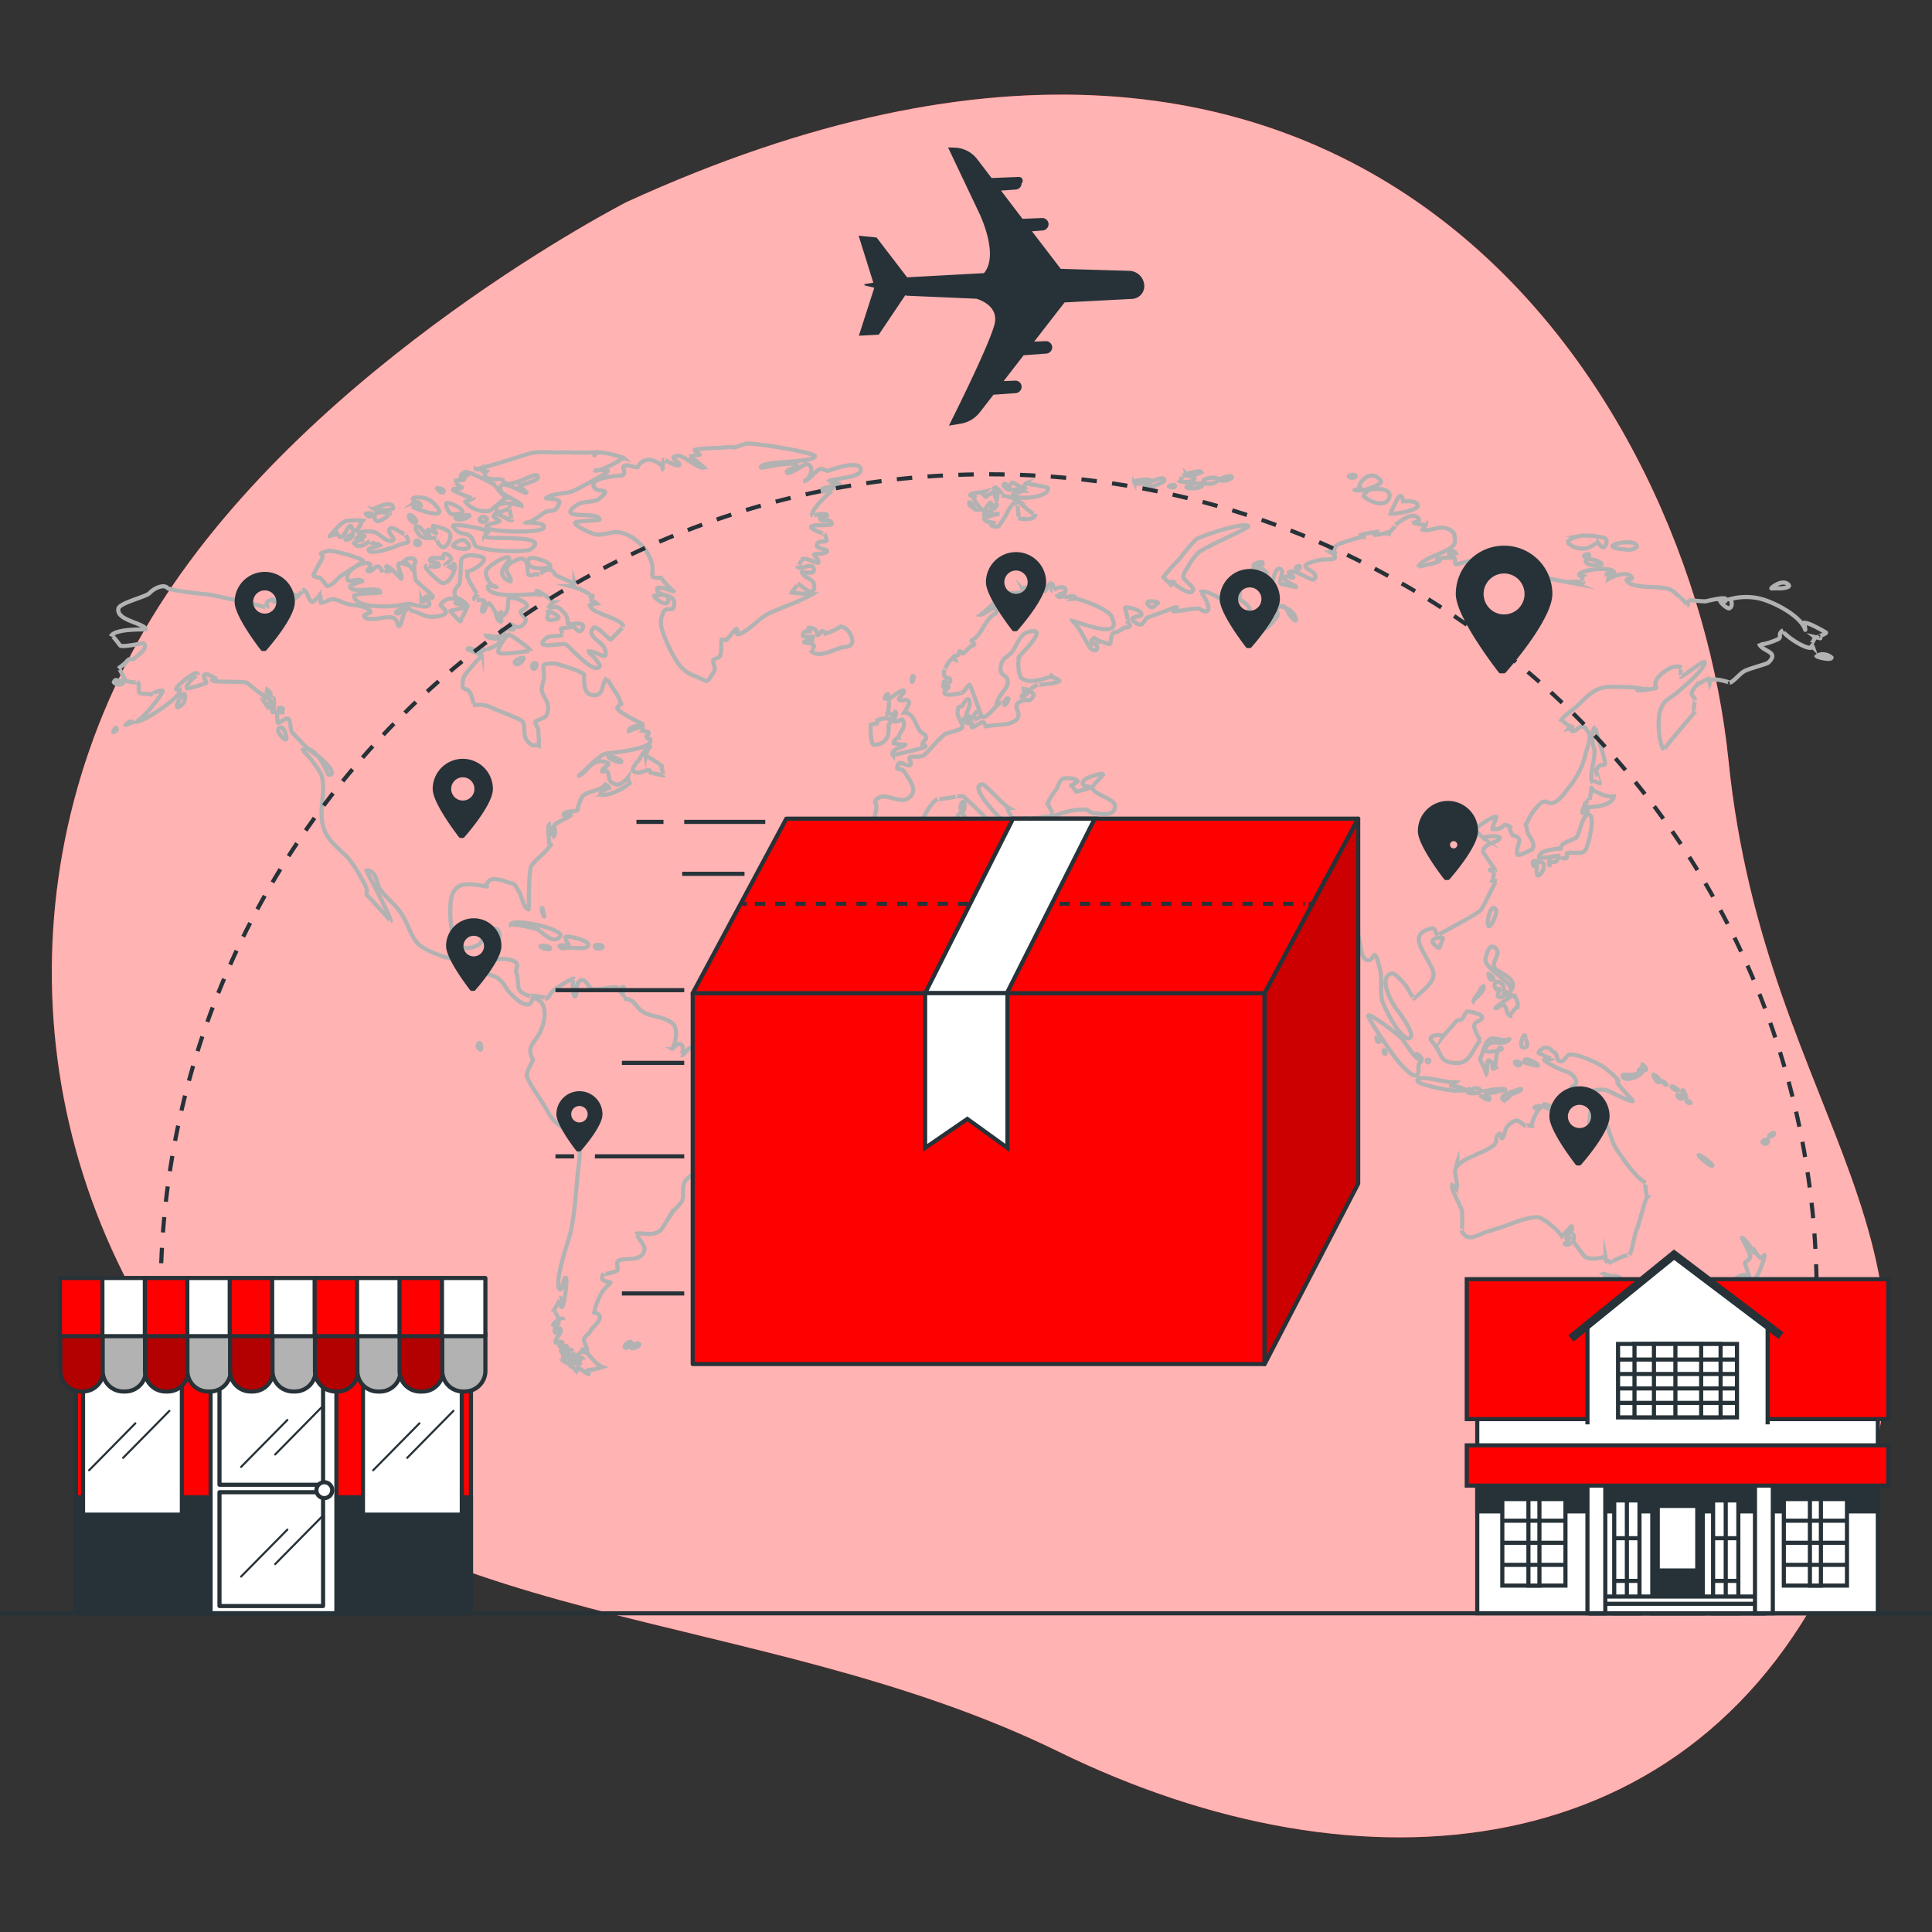 <svg xmlns="http://www.w3.org/2000/svg" xmlns:xlink="http://www.w3.org/1999/xlink" width="376" height="376" viewBox="0 0 376 376">
  <rect x="0" y="0" width="376" height="376" fill="#333333" stroke="none"/>
  <defs>
    <clipPath id="clip-path">
      <rect id="Rectangle_803" data-name="Rectangle 803" width="376" height="376" transform="translate(2051 3235)" fill="#fff" stroke="#707070" stroke-width="1"/>
    </clipPath>
    <clipPath id="clip-path-2">
      <path id="Path_2743" data-name="Path 2743" d="M22.889,282.7h8.45v7.279a4.009,4.009,0,0,1-4.009,4.009h-.369a4.009,4.009,0,0,1-4.009-4.009V282.7Z" fill="red" stroke="#263238" stroke-linecap="round" stroke-linejoin="round" stroke-width="0.802"/>
    </clipPath>
    <clipPath id="clip-path-3">
      <path id="Path_2748" data-name="Path 2748" d="M39.412,282.7h8.45v7.279a4.009,4.009,0,0,1-4.009,4.009h-.4a4.009,4.009,0,0,1-4.009-4.009V282.7Z" fill="red" stroke="#263238" stroke-linecap="round" stroke-linejoin="round" stroke-width="0.802"/>
    </clipPath>
    <clipPath id="clip-path-4">
      <path id="Path_2753" data-name="Path 2753" d="M55.935,282.7h8.45v7.279a4.009,4.009,0,0,1-4.009,4.009h-.369A4.009,4.009,0,0,1,56,289.977V282.7Z" fill="red" stroke="#263238" stroke-linecap="round" stroke-linejoin="round" stroke-width="0.802"/>
    </clipPath>
    <clipPath id="clip-path-5">
      <path id="Path_2758" data-name="Path 2758" d="M72.458,282.7h8.45v7.279a4.009,4.009,0,0,1-4.009,4.009h-.369a4.009,4.009,0,0,1-4.009-4.009V282.7Z" fill="red" stroke="#263238" stroke-linecap="round" stroke-linejoin="round" stroke-width="0.802"/>
    </clipPath>
    <clipPath id="clip-path-6">
      <path id="Path_2763" data-name="Path 2763" d="M88.989,282.7h8.45v7.288a4.009,4.009,0,0,1-4.009,4.009H93a4.009,4.009,0,0,1-4.009-4.009V282.7Z" fill="red" stroke="#263238" stroke-linecap="round" stroke-linejoin="round" stroke-width="0.802"/>
    </clipPath>
    <clipPath id="clip-path-7">
      <path id="Path_2770" data-name="Path 2770" d="M275.554,182.508v71.015L257.34,288.654V216.469Z" fill="red" stroke="#263238" stroke-linecap="round" stroke-linejoin="round" stroke-width="0.802"/>
    </clipPath>
  </defs>
  <g id="Mask_Group_29" data-name="Mask Group 29" transform="translate(-2051 -3235)" clip-path="url(#clip-path)">
    <g id="Free_shipping-bro" data-name="Free shipping-bro" transform="translate(2039.776 3211.819)">
      <g id="freepik--background-simple--inject-57">
        <path id="Path_2589" data-name="Path 2589" d="M133.235,62.469S72.49,93.415,42.194,141.1s-27.9,109.032,8.915,154.569,107.18,39.556,166.1,68.4,123.92,22.9,151.779-38.209-14.15-83.955-21.365-154.681S276.645-3.111,133.235,62.469Z" fill="red"/>
        <path id="Path_2590" data-name="Path 2590" d="M133.235,62.469S72.49,93.415,42.194,141.1s-27.9,109.032,8.915,154.569,107.18,39.556,166.1,68.4,123.92,22.9,151.779-38.209-14.15-83.955-21.365-154.681S276.645-3.111,133.235,62.469Z" fill="#fff" opacity="0.7"/>
      </g>
      <g id="freepik--Map--inject-57">
        <path id="Path_2591" data-name="Path 2591" d="M198.631,181.105c.353-.056.393-1.876.192-1.9C198.093,179.133,197.813,181.226,198.631,181.105Z" fill="none" stroke="#b2b2b2" stroke-miterlimit="10" stroke-width="0.802"/>
        <path id="Path_2592" data-name="Path 2592" d="M121.274,207.642c.6-.224,4.457.585,4.457-.633,0-.8-4.009-1.828-4.457-1.451a2.357,2.357,0,0,0,.617,1.4c0,.393-1.668-.04-1.812.361a.882.882,0,0,0,1.195.321Z" fill="none" stroke="#b2b2b2" stroke-miterlimit="10" stroke-width="0.802"/>
        <path id="Path_2593" data-name="Path 2593" d="M156.244,231.693c-1.6.088-3.207-2-4.955-2.245-1.6-.216-1.668-.385-3.046.184,1.539-.633-2.493-2.5-2.517-2.5-.681-.184-1.371,1.652-1.98,1.395.12.048.73-1.459.1-2.036s-1.716.8-1.772.8c.1.056,1.724-4.065-.257-5.147-1.908-1.251-3.479-1.01-5.211-1.884s-1.764-2.814-4.009-2.67c.93-.056-1.788-2.405-1.034-2.133-1.211-.481-3.552.545-5.115.192-.609-.136-1.018-1.724-1.908-1.724-1.371,0-.994,2.461-1.219,2.942-.633,1.387-.882-3.64-.249-3.207-.457-.3-3.664,1.924-4.009,2.173-.714.529-1,1.6-1.748,1.8,1.251-.369-4.009-.954-2.91-.537-3.327-1.267-1.8-1.692-2.71-4.634-.257-.8.609-1.219-.1-1.98s-3.511-.874-4.385-.321c-.609.337.08-2.3.345-2.573h0c1.082-1.106,1.427-3.656-.249-3.7-2.79-.072-1.411,2.405-3.143,3.255-5.219,2.6-5.444-4.738-5.283-7.825a1.4,1.4,0,0,0-.208-.12,1.4,1.4,0,0,1,.208.12c.289-5.428,4.193-3.96,7.464-3.576-.858-.1-.136-1.395.858-1.491a7.576,7.576,0,0,1,2.686.585c1.6.489,1.235,0,2.453,2.076.481.8.673,2.91,1.756,3.263.088,0-.064-7.6.553-8.506.8-1.154,2.654-2.581,3.207-3.335,1.347-1.724.048.216.216-1.788,0-.208-.537-3.063.377-3.063-.353,0,.321,2.678.281,2.7.914-.633.321-1.563.361-2.285,0-.577,2.974-1.6,3.207-2.084.1-.224-1.419,0-1.419-.048,0-.8,2.405-.641,2.742-.882a6.959,6.959,0,0,1,1.01-2.782c1.074-1.122,3.768-.866,4.594-2.573-.1.208.361,1.058.938.89-2.125.625-3.135,1.748-.593,1.371a12.052,12.052,0,0,0,4.233-2.2c.056,0-.441-.665-.369-1.106a4.4,4.4,0,0,1-1.972,1.443c-2.469-.457-1.291-2.125-2.253-2.766a1.555,1.555,0,0,1-.8.16c-.265-.89,3-1.6-.136-1.972-2.165-.281-3.247,2.862-4.73,2.862.722,0,4.009-4.009,5.564-4.361.633-.144,9.4-.8,8.666-2.726a6.819,6.819,0,0,0-.625-.313c-.6-.561,1.6-1.106-.8-1.395a2.742,2.742,0,0,1-.064-.8,12.438,12.438,0,0,0-2.686.85c-.184-.9,2.269-.994,2.541-1.459,0,0-5.251-2.517-4.77-3.143.97-1.251.962.144.329-1.8-.168-.529-2.509-3.808-2.341-3.96-1.138,1.026-.5,3.367-2.477,3.375-2.189,0-1.972-2.509-1.972-3.944,0-.625-5.428-2.245-5.836-2.237-3.071.088-1.812.281-2,2.71,0,.425-.489,2.149-.441,2.405.361,1.884,1.924,2.485.97,4.906-.289.738-2.036.946-2.165,1.371-.168.569.673,1.154.545,1.844a24.448,24.448,0,0,1,.112,2.8c-1.154-.545-.649.529-1.948-.633-1.459-1.307-.441-3.207-1.291-4.177-.345-.4-4.57-2-5.508-2.405a5.877,5.877,0,0,0-4.089-.649c.377-.056-.345-2.149-.505-2.405-.922-1.563-1.908.176-1.355-2.9.144-.8,3.592-4.482,3.616-4.377,0-.152-2.822-1.211-2.806-1.259.393-.938,2.79,1.668,3.447-.3-.3.906,3.8-.89,2.774-1.6-.433-.3-2.83,0-2.694-1.13-.088.762,5.155,1.026,3.071-.8-.072-.064,1.908,0,2.309,0,.281,0-.754-.962-.665-1.05.3-.3,1.355,1.467,2.734-.072,1.058-1.187-.561-1.315-.625-2.469,0-.128,1.6-.569,1.1-1.395a4.682,4.682,0,0,0-3.319-1.146c-.5.16.176,2.614-1.179,3.4a1.6,1.6,0,0,1-.417-.633c-.569,0,.521,2.133-.216,1.788s-.8-1.828-.914-1.932c-.289-.257-.673-1.195-1.171-1.6-.377-.337-.946,1.6-1.138,1.66-.689.128.1-1.78.144-1.868.337-.633-1.772-.425-1.732-.393-.665-.585.457-.906.577-1.082-.152.232-1.6-2.405-1.6-2.405-.97-2.2-.313,0-.561-2.485.112,1.17,4.5-1.924,2.974-2.405s-3.752-.665-4.089.561c-.192.7-.08,3.5-.377,4.618-.088.353-1.291.93-.866,2.349.16.553,3.351,1.275,1.852,2.485a.593.593,0,0,1,.625-.537c.04.088-1.6,3.159-1.459,3.03a21.719,21.719,0,0,1-1.924-1.972c-.088-.16,2.133-.5,2.245-.609.866-.8-1.251-.8-1.251-.954s1.13-.088.738-.4a2.5,2.5,0,0,0-3.584.609c-.4.513,3.119,1.86-1.114,2.405-1.932.249-2.718-.714-4.393-1.114-.489-.112-.465-.625-1.347-.714-.313,0-2.405.89-1.764,1.179.465.208,2.2-.978,2.469-.673-1.138-1.251-1.347,3.511-2.084,3.119-.321-.168-.12-1.315-1.122-1.6-1.363-.457-4.474.954-5.492-.16-.5-.545,1.307-.673,1.17-.994-.505-1.171-3.359-1.251-4.4-1.491s-1.788-.8-2.71-.93c-1.114-.12-1.539.681-2.573.681-.152,0,.208-1.387-.265-1.451a5.884,5.884,0,0,1-1.323,1.275c-.994-.08-.858-2.509-2.036-2.333.8-.12-1.684,1.772-1.515,1.676a32.937,32.937,0,0,1-3.271,1.828c-.617,0,3.487-2.557,3.479-2.461,0-.5-3.552,1.026-3.96,1.243s0-.633-.7-.385c-1.716.617-.5,1.154-.906,1.6.16-.176-10.631-2.541-11.344-2.606-1.058-.08-7.624-.8-8.017-1.283-.714-.8-2.606.048-3.463.994-.689.754-5.8,1.884-6.061,3.006-.513,2.341,4.939,2.774,5.355,4.049,0,.1-6.141-.232-6.823,1.379.232-.553,1.724,1.772,1.876,1.828.7.265,4.457-.537,4.474-.513,1.05,1.042-1.235,2.453-1.8,2.982s-.738-.385-1.547.673a13.523,13.523,0,0,1-1.531,1.251c.168-.16,1.243,2.221,1.267,2.245.649.569,2.646.561,2.405.329.625.625-.056,1.94.521,2.245.393.208,1.756.048,2.509.353-.673-.273,2.06-1.187,1.9-.706-.377,1.13-4.81,6.582-5.508,5.86.8.866,8.867-4.586,8.867-5.876a2.261,2.261,0,0,0-.746-.409c-.176-.457,4.369-4.249,4.209-2.774,0-.152-2.718,2.068-2.084,2.646a19.069,19.069,0,0,0,3.672-1.05c.465-.176-1.1-1.531,0-1.732.361-.064,1.8.8,1.86.8a.505.505,0,0,0-.641.4c.136.433,6.414.152,6.814.505-.192-.168,4.009,3.479,4.009,2.461a1.684,1.684,0,0,1-.136-1.162c2.012,1.467-.938,1.868-.938,1.78,0,.1,1.531,2.253,1.483,2.277.289-.152-.393-1.948.064-1.78a1.379,1.379,0,0,1,.128.722c.505.649.593-1.475.529-1.315.112-.289.16,2.782-.16,2.742-.465-.064,2.678-.273,1.748.176.3-.144-1.146-.994-.345-1.058,1.219-.1.265,1.034-.561,1.106a11.225,11.225,0,0,0,.144,1.788c.257.176,1.371-.874,1.94-.8s.473,2.189.8,2.622c.224.313,1.8,1.892,2,2.149a16.707,16.707,0,0,0,3.3,2.67c-.112-.088,4.137,3.5,1.8,3.5-.088,0-2.533-6.6-5.259-4.674.577-.409,3.664,4.009,3.856,4.586,1.138,3.263-.73,7.063.537,10.623.866,2.445,3.159,4.009,4.706,5.66a21.212,21.212,0,0,1,2.453,3.72c1.082,1.828,1.323,2.3,1.106,3.351,0,.048,4.89,5.171,4.706,5.307.465-.337-4.81-9.941-4.7-9.957,1.924-.192,2.092,2.806,2.445,3.359.986,1.531,2.774,2.95,3.856,4.337,1.844,2.365,2.084,4.81,3.728,6.542,1.106,1.13,3.648,2.108,5.123,2.573,1.924.609,3.96.04,5.508,1.555h0c.7.673,1.828.7,2.317,1.2,1.363,1.251,1.924.625,3.207,1.932.866.89,1.114,1.7,1.6,2.181.8.8,2.189,2.325,3.415,2.405s.842-1.355,1.459-1.211c2.742.641,2.245,4.321,1.146,6.566-1.2,2.405-2.734,2.862-1.387,5.323.1.168-1.331,2.493-1.195,3.207.265,1.379,3.327,5.436,4.009,6.855,1.363,2.694,3.111,2.974,5.051,5.179,1.772,2,1.211,3.608.906,6.414-.449,4.009-.561,7.961-1.419,11.857-.337,1.547-3.279,9.62-2.2,11.176.5.722.706-2.028,1.195-2.173s-.3,6.029-.8,5.684c-.257-.176.281-2-.393-1.7.609-.273-1.251,2.565-1.259,2.6.072-.8.962.978.994,1.267.056.489,1.074-.329,1.018.385.08-1.074-3.055,1.243-1.6,1.018a3.562,3.562,0,0,0,.673-.513c.216-.048-1.547,1.836-.361,2.028.232,0,.353-1.211.681-.882.689.689-1.323,2.165-.85,2.758.1.112,1.082-.449,1.275-.056.056.128-.665.689-.553.73.393.144,1.291-.393,1.467.184s-1.748.04-1.09.97c.249.353,1.8-1.13,2.1-.16-.088-.273-1.748.882-1.8.954a18.5,18.5,0,0,1,2.052-.473c.144.321-2.285,1.259-2.349.986.072.3,1.467,1.17,1.692.954.377-.385-.5-.2-.192-.6s2.092-1.331,2.189-1.6a1.058,1.058,0,0,0-.513.962,3.714,3.714,0,0,0,.8.048c-.241-.265-.561,1.219-.473,1.17a1.178,1.178,0,0,1-.393-.8c-.417-.184-.192.874-.257.8a.561.561,0,0,0-.673-.377c.345-.481-.433,1.475-.433.8,0-.369,1.187,1.082,1.154,1.066a2.469,2.469,0,0,0,.337-.8,19.292,19.292,0,0,0,1.956,1.355c.361.1-.265-.858-.056-.8a11.9,11.9,0,0,0,2.822-.585c-1.3-.473-2.91-2.814-3.151-2.87h0c-.208-.048-.946.1-.8-.4s.8.184.994,0-.8-1.724-.617-2.189c.329-.73.906-.93,1.275-1.6.5-.906,1.716-1.6,1.8-2.606.064-.8-1.146-.8-1.09-1.034a12.987,12.987,0,0,1,1.692-4.153c.345-.433,1.507-1.6,1.5-1.6-.281-.241-2.509-.04-1.339-1.812-.369.553,2.662-.489,2.509-.4.417-.233-.064-1.6.152-1.86,1.034-1.1,4.81.489,5.275-2.445.1-.649-1.692-2.91-1.732-2.87.609-.625,3.423.722,4.979-.914.385-.409,2.317-3.824,2.309-3.72a6.364,6.364,0,0,1-.8,1.419c0-.681,2.277-2.549,2.565-3.335.417-1.13-.1-2.59.489-3.616,1.178-2.06,3.8-1.66,5.259-2.581,1.876-1.187,2.405-2.894,2.99-5.107.353-1.363,0-4.81.689-5.9C153.463,239.6,160.862,231.452,156.244,231.693Z" fill="none" stroke="#b2b2b2" stroke-miterlimit="10" stroke-width="0.802"/>
        <path id="Path_2594" data-name="Path 2594" d="M120.256,205.4c1.066-1.459-11.048-4.065-9.532-1.852-.722-1.058,4.81.353,5.091.5C116.752,204.563,118.957,207.169,120.256,205.4Z" fill="none" stroke="#b2b2b2" stroke-miterlimit="10" stroke-width="0.802"/>
        <path id="Path_2595" data-name="Path 2595" d="M116.408,207.393c.168.313,1.732.762,1.9.361S116.247,207,116.408,207.393Z" fill="none" stroke="#b2b2b2" stroke-miterlimit="10" stroke-width="0.802"/>
        <path id="Path_2596" data-name="Path 2596" d="M127.006,207.481c.369.633,1.435.257,1.523,0C128.7,207.024,126.67,206.84,127.006,207.481Z" fill="none" stroke="#b2b2b2" stroke-miterlimit="10" stroke-width="0.802"/>
        <path id="Path_2597" data-name="Path 2597" d="M132.9,285.471c.5.273,1.531-1.082,1.074-1.17S132.434,285.215,132.9,285.471Z" fill="none" stroke="#b2b2b2" stroke-miterlimit="10" stroke-width="0.802"/>
        <path id="Path_2598" data-name="Path 2598" d="M134.141,285.56c.329.184,1.684-.433,1.523-.762C135.336,284.117,133.813,285.407,134.141,285.56Z" fill="none" stroke="#b2b2b2" stroke-miterlimit="10" stroke-width="0.802"/>
        <path id="Path_2599" data-name="Path 2599" d="M104.286,226.338c-.409.673.409,1.339.577,1.034S104.7,225.656,104.286,226.338Z" fill="none" stroke="#b2b2b2" stroke-miterlimit="10" stroke-width="0.802"/>
        <path id="Path_2600" data-name="Path 2600" d="M141.3,139.93c.1-1.6-2.405-.8-2.782-.8S141.188,141.9,141.3,139.93Z" fill="none" stroke="#b2b2b2" stroke-miterlimit="10" stroke-width="0.802"/>
        <path id="Path_2601" data-name="Path 2601" d="M169.312,138.815a39.333,39.333,0,0,1-4.009-.329c.1-.249,1.339-1.668,1.179-1.724.8.3,3.135,3.063,3.207.505.064-1.515-2.068-1.523-2.405-2.734-.1-.345,2.838.946,2.253-.874-.329-1.026-3.207.738-3.1-.369,0,.377.994-1.363.8-1.162.922-1.018,5.091,2.469,2.405-1.026-.112-.144,2.405-.1,2.549-.617s-2.525-.441-1.924-1.435c.754-1.243,2.646.561,1.427-1.972.04.08-3.055-.97-2.581-1.435s4.113-.04,4.009-.561c-.353-1.323-2.149.072-2.293-1.066-.08-.593,1.09,0,1.259-.3.665-1.042-2.838-.208-2.71-.112-.946-.73,3.872-5.227,4.009-5.035-.89-1.179-1.7.8-2.325.168s3.487-1.13,3.608-1.2c.345-.224-2.2-.754-2.309-.561.441-.762,6.374-.665,6.374-2.3,0-2.2-5.612-.1-6.261.112-.489.152-1.2-.489-1.547-.361-1.13.433-2.165,2.269-3.383,2.445,1.187-.176,2.533-3.046.6-3.391-.3-.048-3.584,2.405-3.784,1.6-.168-.585,1.972-.8,1.924-1.331-.1-1.01-6.975.577-6.983.425-.1-1.395,9.556-.8,10.526-2.141.545-.722-12.282-2.8-13.445-2.5-.289.072-2.036.7-2.221.722a9.827,9.827,0,0,0-1.211-.064c-2.181.249-4.313.1-6.486.521-.273.048.946.866.93.93s-1.908.2-1.652.545a19.657,19.657,0,0,1,2.493,1.988c-1.531.321-4.345-3.207-5.9-2.052-.377.281,1.13,1.2,1.13,1.419,0,.85-3.087-.962-3-.962-.232,0-.144,1.844-.577,2.117,1.331-.8-1.644-2-2.108-2.044a2.469,2.469,0,0,0-2.453,1.419c-.7.241-1.716-.6-2.614-.241-.641.265.561,1.339-.321,1.836-.241.128-6.47.281-5.612,2.221.633,1.467,4.009-.072,1.01,2.405-.8.665-3.207.393-4.2,1.09-4.77,3.255,4.409,1.106,4.321,2.926,0,.2-4.874.208-4.81.657.128.657,3.415,2.181,4.289,2.261,1.772.168,3.471-1.154,5.836,0a9.188,9.188,0,0,1,4.81,5.355c.722,2.7-.994,3.046,1.836,3.046a16.21,16.21,0,0,0,2.405,2.6c-.1.088-3.159-1.2-3.159-.433,0,1.828,4.273.5,3.135,3.736-.176.489-1.523-.192-1.924.8a4.93,4.93,0,0,0-.481,2.084c-.072,1.307,1.9,5.844,3.351,7.841a6.577,6.577,0,0,0,3.5,2.581c2.581,1.162,1.98,1.307,3.431-.85.569-.842-.3-1.668-.072-2.317.12-.345,1.235-.337,1.395-1.066.216-.954.088-2.517.208-2.934a1.98,1.98,0,0,1,.914.12c.128-.072,1.732-2.229,1.924-2.229a.689.689,0,0,1,.12.874c.3.978,4.009-2.3,4.065-2.357a9.6,9.6,0,0,1,2.453-1.643C163.925,141.188,167.051,140.154,169.312,138.815Z" fill="none" stroke="#b2b2b2" stroke-miterlimit="10" stroke-width="0.802"/>
        <path id="Path_2602" data-name="Path 2602" d="M75.36,127.543c.8-.441.8,0,1.4-.633a2.782,2.782,0,0,0,.657.8c.954,0,1.339-2.044,1.94-2.165s.176,1.82,1.555.489c.521-.505.4-.97.914-1.531a12.891,12.891,0,0,0-3.319.088C77.381,124.994,75.36,127.567,75.36,127.543Z" fill="none" stroke="#b2b2b2" stroke-miterlimit="10" stroke-width="0.802"/>
        <path id="Path_2603" data-name="Path 2603" d="M81.485,126.726c-1.379.112.754,1.01.681.8a3.079,3.079,0,0,0-1.6.465c-.249.353,1.387.224,1.2.289a2.974,2.974,0,0,0-1.652.593c.882,1.283,2.405.064,3.079-.377-.361.232,2.141.842,2.309.585-.241.369-2.59.689-2.549,1.074.128,1.219,4.7-.409,5.371-.7,2.269-.986,2.934-.192,1.868-2.149.088.16-2.445-1.6-2.846-1.387-1.187.617.7,1.844.441,2.269-.673,1.114-2.966-1.251-3.5-1.395a5.973,5.973,0,0,0-2.8-.072Z" fill="none" stroke="#b2b2b2" stroke-miterlimit="10" stroke-width="0.802"/>
        <path id="Path_2604" data-name="Path 2604" d="M96.91,136.45c1.668,1.251,3.608-3.431,2.565-3.5a.8.8,0,0,0-.2.986c.12-.249-1.371-.754-1.339-.7-.321-.505,2.117-.962.537-2.036-1.17-.8-1.034.681-1.018.673.208-.1-3.5-.425-2.325.633a6.31,6.31,0,0,0,1.219.241c1.395,1.211-2.405.561-2.036.489C93.19,133.444,96.565,136.194,96.91,136.45Z" fill="none" stroke="#b2b2b2" stroke-miterlimit="10" stroke-width="0.802"/>
        <path id="Path_2605" data-name="Path 2605" d="M73.524,135.633a19.545,19.545,0,0,1,1.323,1.6c1,0,2.06-1.459,2.557-1.828,1.3-.97,3.135-1.924,4.449-3.006.489-.4-5.981-2.261-6.823-2-2.718.85-.353.273-1.235,1.764-.273.457-1.732,2.862-1.547,3.087A3.207,3.207,0,0,0,73.524,135.633Z" fill="none" stroke="#b2b2b2" stroke-miterlimit="10" stroke-width="0.802"/>
        <path id="Path_2606" data-name="Path 2606" d="M78.479,128.225c.738.088,1.483-.633,1.443-1.042S78.11,128.177,78.479,128.225Z" fill="none" stroke="#b2b2b2" stroke-miterlimit="10" stroke-width="0.802"/>
        <path id="Path_2607" data-name="Path 2607" d="M122.22,137.26a.8.8,0,0,0,.8-.8c.184.593-3.1-1.13-3.4-1.227-.73-.249-.281-.922-1.459-1.187-.8-.184-2.044,1.018-2,1.026-1.1-.385-.641.072-1.876.072-.914,0,.633-4.979-3.335-2.59-2.405,1.435-.4,2.2-.3,3.72,0,.257-1.78-.529-1.708-1.684s1.379-2,1.379-2.654c0-1.219-4.305,1.483-4.514,2.405-.289,1.283,1.563,3.848,2.317,2.846-.192.257-2.012-.241-1.964.241.265,2.63,9.741.986,9.941,1.523a1.09,1.09,0,0,1-.481-.73c.128-.441,3.335,1.988,3.359,2.189a2.726,2.726,0,0,0-.906.858c.609.521,1.291-.513,2.309.545,1.146,1.195,1.13.946,1.4,2.758.056.377,3.487-.73,2.862.858s-1.523-.409-1.98-.265-1.6.184-2.245.377c-.1,0,.321,1.179.369,1.154-.962.473-2.541.056-3.279.689-2.734,2.341,2.926.922,3.7,1.162s5.492,6.021,6.718,4.345c.3-.425-2.076-3.006-2.517-2.878,1.8-.521,4.457,2.469,3.511-.561-.425-1.347-3.624-2.405-2.229-4.065.585-.706,3.014,2.269,3.423,2.261,0,0,2.405-2.509,2.405-2.493,0-1.676-6.6-2.581-6.414-4.2a3.728,3.728,0,0,1,1.275-.321,2.157,2.157,0,0,0-1.066-.585c-.12-.994,1.05-.946-.625-.946,1.219,0-1.684-1.323-1.788-1.355C123.543,137.637,122.22,137.26,122.22,137.26Z" fill="none" stroke="#b2b2b2" stroke-miterlimit="10" stroke-width="0.802"/>
        <path id="Path_2608" data-name="Path 2608" d="M65.531,164.839c-.762.449.962,2.557,1.419,2.237C67.095,166.979,66.662,164.189,65.531,164.839Z" fill="none" stroke="#b2b2b2" stroke-miterlimit="10" stroke-width="0.802"/>
        <path id="Path_2609" data-name="Path 2609" d="M92.91,129.123c.289-.361-.617-1.13-.866-.5S92.613,129.492,92.91,129.123Z" fill="none" stroke="#b2b2b2" stroke-miterlimit="10" stroke-width="0.802"/>
        <path id="Path_2610" data-name="Path 2610" d="M115.173,153.358c.289,0,.866-1.171.12-1.13S114.724,153.43,115.173,153.358Z" fill="none" stroke="#b2b2b2" stroke-miterlimit="10" stroke-width="0.802"/>
        <path id="Path_2611" data-name="Path 2611" d="M119.294,143.73c2.253-.417-2.173-2.036-1.435-1.411C118.332,142.7,116.584,144.227,119.294,143.73Z" fill="none" stroke="#b2b2b2" stroke-miterlimit="10" stroke-width="0.802"/>
        <path id="Path_2612" data-name="Path 2612" d="M111.541,152.364c.665.457,1.652-.8,1.6-1.13S110.748,151.819,111.541,152.364Z" fill="none" stroke="#b2b2b2" stroke-miterlimit="10" stroke-width="0.802"/>
        <path id="Path_2613" data-name="Path 2613" d="M103.628,129.219c.369,1.171,9.8,1.6,10.887.858,4.353-3.159-9.228-1.6-9.043-2.606a3.9,3.9,0,0,1,.754-.746c.337-.441-7.392-2-6.806-1.082C101.015,128.137,102.538,125.8,103.628,129.219Z" fill="none" stroke="#b2b2b2" stroke-miterlimit="10" stroke-width="0.802"/>
        <path id="Path_2614" data-name="Path 2614" d="M94.144,139.344c.224-.289,1.283.585,1.323-.048,0-.441-3.143-2.678-3.423-3.391a18.008,18.008,0,0,1-.208-2.918c.377-.337.337-.689-.128-1.058a1.708,1.708,0,0,0-1.812.449,5.532,5.532,0,0,1,1.154,1.09c0-.208-2.06-.962-2.269-.545-.289.577.938,2.694.545,2.894-.072.04-2.774-3.046-2.934-2.349a3.279,3.279,0,0,1,.7.858c0,.112-1.5,0-1.411.257-1.09-2.87-1.98.569-2.974-.361-.1-.1,1.692-1.459-.417-1.467a5.632,5.632,0,0,0-3.207,1.852c-1.227,2.918,1.523.8,2.67,1.66.064.056-2.405.7-2.405,1.042,0,1.523,5.893-.16,5.893,1.13,0,.321-5.307,0-5.115.858.545,2.405,7.3,1.908,8.658,1.716a10.791,10.791,0,0,1,2.2-.3c.457,0,4.233,1.3,3.776-.24-.361-1.2-1.227.361-1.523-.457a3.3,3.3,0,0,1,.906-.673Z" fill="none" stroke="#b2b2b2" stroke-miterlimit="10" stroke-width="0.802"/>
        <path id="Path_2615" data-name="Path 2615" d="M129.6,170.451c.08.361,2.477,1.443,2.557.946S129.532,170.138,129.6,170.451Z" fill="none" stroke="#b2b2b2" stroke-miterlimit="10" stroke-width="0.802"/>
        <path id="Path_2616" data-name="Path 2616" d="M105.729,123.88c-.738-.409-1.676.457-.906.8S106.475,124.264,105.729,123.88Z" fill="none" stroke="#b2b2b2" stroke-miterlimit="10" stroke-width="0.802"/>
        <path id="Path_2617" data-name="Path 2617" d="M99.3,123.294c4.81,0-.874-2.7-1.195-2.173S98.73,123.294,99.3,123.294Z" fill="none" stroke="#b2b2b2" stroke-miterlimit="10" stroke-width="0.802"/>
        <path id="Path_2618" data-name="Path 2618" d="M99.8,118.821s3.824,1.764,3.624,1.171c.1.3-1.748.754-1.652.858a5.043,5.043,0,0,0,4.81,1.724c.12,0,3.56-3.1,3.463-2.582-.136.8-2.541-2.405-2.678-2.533s-5.235-2.79-5.732-2.405a.8.8,0,0,0,.617.537c0,.281-1.259.056-1.371.289.232.184.457.369.681.569-.257.481-1.7-.232-1.6.722a3.159,3.159,0,0,0,1.122.858C101.1,118.532,98.345,118.019,99.8,118.821Z" fill="none" stroke="#b2b2b2" stroke-miterlimit="10" stroke-width="0.802"/>
        <path id="Path_2619" data-name="Path 2619" d="M114.139,131.977c-1.034,2.461,4.209,1.892,4.209,1.355C118.348,132.506,114.435,131.271,114.139,131.977Z" fill="none" stroke="#b2b2b2" stroke-miterlimit="10" stroke-width="0.802"/>
        <path id="Path_2620" data-name="Path 2620" d="M102.618,123.519c-.08-.273-3.207.144-2.718.545C100.742,124.737,102.723,123.791,102.618,123.519Z" fill="none" stroke="#b2b2b2" stroke-miterlimit="10" stroke-width="0.802"/>
        <path id="Path_2621" data-name="Path 2621" d="M83.626,123.463c.208-.537-1.363-.449-1.235-.265C82.68,123.607,83.425,124.016,83.626,123.463Z" fill="none" stroke="#b2b2b2" stroke-miterlimit="10" stroke-width="0.802"/>
        <path id="Path_2622" data-name="Path 2622" d="M101.728,128.4c-.665-.545-2.622.8-2.349.994C100.446,130.309,104.158,130.4,101.728,128.4Z" fill="none" stroke="#b2b2b2" stroke-miterlimit="10" stroke-width="0.802"/>
        <path id="Path_2623" data-name="Path 2623" d="M92.2,124.785c.329-.449-1.315-1.9-1.4-1.219S91.851,125.267,92.2,124.785Z" fill="none" stroke="#b2b2b2" stroke-miterlimit="10" stroke-width="0.802"/>
        <path id="Path_2624" data-name="Path 2624" d="M95.836,125.555c-.978-.417.417,1.483.265,1.443a3.784,3.784,0,0,0-1.6-.73c-.353.281.505,1.138.216,1.283-.441.208-1.523-1.868-2.133-1.908-1.323-.072.457,1.86.521,1.9,1.1.665,1.964.152,3.063.449-.152-.04,1.219,3.5,2.509.369C99.652,126.084,96.942,126.028,95.836,125.555Z" fill="none" stroke="#b2b2b2" stroke-miterlimit="10" stroke-width="0.802"/>
        <path id="Path_2625" data-name="Path 2625" d="M87.049,123.246c.714-.12-2.926-.986-2.926.409C84.123,126.012,87.065,123.246,87.049,123.246Z" fill="none" stroke="#b2b2b2" stroke-miterlimit="10" stroke-width="0.802"/>
        <path id="Path_2626" data-name="Path 2626" d="M85.029,122.388c.337.144,2.686.12,2.686-.361,0-1.748-3.888.192-3.8.273A4.008,4.008,0,0,0,85.029,122.388Z" fill="none" stroke="#b2b2b2" stroke-miterlimit="10" stroke-width="0.802"/>
        <path id="Path_2627" data-name="Path 2627" d="M97.568,118.861c.289-.545-1.74-.97-1.235-.5C96.622,118.652,97.279,119.406,97.568,118.861Z" fill="none" stroke="#b2b2b2" stroke-miterlimit="10" stroke-width="0.802"/>
        <path id="Path_2628" data-name="Path 2628" d="M91.916,120.985c.665-.216,1.074,0,1.243.633-.088.2-1.531.136-1.491.273s7.937,3.207,3.92-.8a4.113,4.113,0,0,0-1.9-1.018C90.168,119.695,92.2,120.777,91.916,120.985Z" fill="none" stroke="#b2b2b2" stroke-miterlimit="10" stroke-width="0.802"/>
        <path id="Path_2629" data-name="Path 2629" d="M114.516,149.919c.08-.473-4.009-3.287-4.249-3.255-.385.048-2.309,2.622-2.06,3.431S114.556,149.662,114.516,149.919Z" fill="none" stroke="#b2b2b2" stroke-miterlimit="10" stroke-width="0.802"/>
        <path id="Path_2630" data-name="Path 2630" d="M104.783,114.339c1.483-1.042.257.441.273.457a4.626,4.626,0,0,1,.874.144c-1.6,1.932,3.071,1.6,3.046,1.251.208,3.006,6.021-1,6.718-.505,1.347.954-3.519,1.892-3.407,2.052,0,0,1.563,1.323,1.371,1.339-.93.064-5.764-3.375-4.947-.313.192.714,4.009,2.173,4.009,2.854,0,0-4.81-1.427-4.906.633-.072,1.307,2.646-.232,2.678-.152-.425-.938.417,2.934.417,2.189,0,.874-3.712-2.277-3.56-.545a7.446,7.446,0,0,0,1.1.85c0,.3-3.207.561-2.445,1.323s10.558,1.146,11.048-.04-3.632-.858-3.832-1.17c.585.906,3.68-1.6,3.888-1.748,1.539-.85,2.181.393,3-2.012.241-.722-2.67-.746-2.646-.8,1.7-1.2,3.936-.714,5.484-1.491.938-.465,6.5-3.343,6.566-3.768s-2.614-.112-2.766-.176c1.283.561,5.844-2.461,5.9-2.405-.361-.112-5.612-1.908-5.724-.553a2.02,2.02,0,0,1,.858-.714c-1.042.417-6.213.136-6.919.176-2.405.128-4.674-.313-6.758.265-.425.112-10.142,3.3-10.326,2.95a.93.93,0,0,0,1.01-.088Z" fill="none" stroke="#b2b2b2" stroke-miterlimit="10" stroke-width="0.802"/>
        <path id="Path_2631" data-name="Path 2631" d="M137.725,168.535a5.147,5.147,0,0,0-1.98,2.293c-.1.216-1.916,2.036-1.178,2.469,1.668.986,3.207-1.491,3.383.7-.064-.73,2.405.273,2.525.056-.048.1-.73-1.892-.4-1.748s-3.287-2.405-3.207-1.94a4.009,4.009,0,0,1,.858-1.828Z" fill="none" stroke="#b2b2b2" stroke-miterlimit="10" stroke-width="0.802"/>
        <path id="Path_2632" data-name="Path 2632" d="M33.367,165.656c.5-.224.7-.5.5-.8S32.982,165.833,33.367,165.656Z" fill="none" stroke="#b2b2b2" stroke-miterlimit="10" stroke-width="0.802"/>
        <path id="Path_2633" data-name="Path 2633" d="M36.878,163.62c-.569-.224-1.154.7-1.235.681C35.379,164.261,37.424,163.845,36.878,163.62Z" fill="none" stroke="#b2b2b2" stroke-miterlimit="10" stroke-width="0.802"/>
        <path id="Path_2634" data-name="Path 2634" d="M46.6,158.6c-.946,1.195-1.724,3.487.3,1.451C47.2,159.748,47.629,157.311,46.6,158.6Z" fill="none" stroke="#b2b2b2" stroke-miterlimit="10" stroke-width="0.802"/>
        <path id="Path_2635" data-name="Path 2635" d="M34.193,155.643c-.393-.232-.665-.128-.8.313a1.283,1.283,0,0,0,1.3.433C36.077,155.876,34.185,155.531,34.193,155.643Z" fill="none" stroke="#b2b2b2" stroke-miterlimit="10" stroke-width="0.802"/>
        <path id="Path_2636" data-name="Path 2636" d="M193.131,183.246c-.072-.513-1.01.152-.8.3C192.73,183.847,193.211,183.759,193.131,183.246Z" fill="none" stroke="#b2b2b2" stroke-miterlimit="10" stroke-width="0.802"/>
        <path id="Path_2637" data-name="Path 2637" d="M214.055,188.4c0-.329-2.67,0-2.614,0C211.113,188.337,214.136,189.243,214.055,188.4Z" fill="none" stroke="#b2b2b2" stroke-miterlimit="10" stroke-width="0.802"/>
        <path id="Path_2638" data-name="Path 2638" d="M221.03,188.746a10.42,10.42,0,0,1,.681-.866,8.53,8.53,0,0,0-2.108.738C219.234,189.307,221.11,189.2,221.03,188.746Z" fill="none" stroke="#b2b2b2" stroke-miterlimit="10" stroke-width="0.802"/>
        <path id="Path_2639" data-name="Path 2639" d="M175.8,149.061c2.942-.16.176-4.61-1.219-3.792a10.781,10.781,0,0,1-2.75,1.219.8.8,0,0,0-.657-.505c-1.828,2.157.072-.625-2.453-.625-.529,0,.273.746.128.73-.505-.056-1.283-.216-1.4.746-.056.417,2.092.321,2.02.241s-.208.8-.144.73-1.724.072-1.6.377c.056.1,1.523.144,1.78.449.465.537-.505,1.211-.609,1.1C170.675,151.659,173.906,149.173,175.8,149.061Z" fill="none" stroke="#b2b2b2" stroke-miterlimit="10" stroke-width="0.802"/>
        <path id="Path_2640" data-name="Path 2640" d="M181.258,168.118c2.405,0,3.119-1.764,2.878-3.624-.08-.641,1.235-.746-.241-1.539a5.8,5.8,0,0,0-1.924.409c-.048,1.315.1.152-1.307.922C180.624,164.35,180.656,168.118,181.258,168.118Z" fill="none" stroke="#b2b2b2" stroke-miterlimit="10" stroke-width="0.802"/>
        <path id="Path_2641" data-name="Path 2641" d="M188.762,155.876c.232-.257.505-1.235.152-1.13S188.657,155.988,188.762,155.876Z" fill="none" stroke="#b2b2b2" stroke-miterlimit="10" stroke-width="0.802"/>
        <path id="Path_2642" data-name="Path 2642" d="M184.056,158.241c-.176-.192-.89.914-.617.906S184.24,158.441,184.056,158.241Z" fill="none" stroke="#b2b2b2" stroke-miterlimit="10" stroke-width="0.802"/>
        <path id="Path_2643" data-name="Path 2643" d="M183.823,159.6c.9-.8.056,3.022.056,2.533,0-.681,1.178.337,1.05.361a1.491,1.491,0,0,0,.529-.8c.417.064-.273,1.6-.257,1.732.072.617,1.6-.377,1.66-.224.978,1.708-.8,2.405-.73,3.552a1.315,1.315,0,0,0-1,1.042,12.274,12.274,0,0,0,2.3.329c.04.281-3.207.962-2.405,2.036,0-.04,5.917-1.3,6.269-1.66s-.609-.12-.577-.377c.152-1.195,1.082-.633.577-1.94a3.207,3.207,0,0,1-1.154-.9c-.665-1.122-1.315-3.536-2.926-3.415,0,0,1.034-1.724.922-1.988-.449-1.154-1.307.16-1.948-.609-.216-.265,1.323-1.283.874-1.708C186.7,157.255,183.9,159.539,183.823,159.6Z" fill="none" stroke="#b2b2b2" stroke-miterlimit="10" stroke-width="0.802"/>
        <path id="Path_2644" data-name="Path 2644" d="M200.675,163.324c-.176-.048,2.341-.681,1.146-1.491C200.8,161.143,200.579,163.3,200.675,163.324Z" fill="none" stroke="#b2b2b2" stroke-miterlimit="10" stroke-width="0.802"/>
        <path id="Path_2645" data-name="Path 2645" d="M207.345,159.058c-.529,0-.8,1.138-.633,1.323S207.866,159.042,207.345,159.058Z" fill="none" stroke="#b2b2b2" stroke-miterlimit="10" stroke-width="0.802"/>
        <path id="Path_2646" data-name="Path 2646" d="M210.255,158.738a2.686,2.686,0,0,0,.962-.689C211.891,157.319,209.245,158.818,210.255,158.738Z" fill="none" stroke="#b2b2b2" stroke-miterlimit="10" stroke-width="0.802"/>
        <path id="Path_2647" data-name="Path 2647" d="M211.041,157.431c.112-.232-.8-.128-.593.072a.385.385,0,0,0,.593-.072Z" fill="none" stroke="#b2b2b2" stroke-miterlimit="10" stroke-width="0.802"/>
        <path id="Path_2648" data-name="Path 2648" d="M207,118.2c.8.673,2.309-.1,3.279.5-.048,0-1.948.706-1.94.73.465,1.227,7.3.6,6.823-1.291-.056-.232-4.441-.842-4.265-.906a.8.8,0,0,0-.168.994c-.361.265-2.125-1.179-2.517-1.13a2.862,2.862,0,0,0-.593.8c-.241-.176-.473-.361-.706-.545C206.1,117.37,206.888,118.115,207,118.2Z" fill="none" stroke="#b2b2b2" stroke-miterlimit="10" stroke-width="0.802"/>
        <path id="Path_2649" data-name="Path 2649" d="M201.284,120.039c-1.387-.321.738,2.165,1.074,2.357.641.369,1.154-1.2,1.6-1.387s-.192.866.257.8a3.689,3.689,0,0,1,.986-.417c.409.625-2.934,1.836-2.469,1.948.842.208,1.74-.329,2.614-.12a13.341,13.341,0,0,0-2.557.8c-.088.8,1.475.8,1.836.922a.625.625,0,0,1-.457.385c-.208.289,1.162.425,1.379.3A20.391,20.391,0,0,0,207,123.415c.16-.208,1.491-3.383,2.317-2.084-.224-.345.337,2.774.04,2.71.345.08,3.5.609,3.367-.858.064.754-3.263-2.405-3.207-2.405a7.691,7.691,0,0,0-3.311-1.162c.425.1-.689-1.387-1.219-1.563-.8-.249.168,2.75.224,2.509.705-3.087-2.149-.665-2.125-.673a6.012,6.012,0,0,0-.866-.754,3.5,3.5,0,0,1,.8-.313C202.832,119.005,197.733,119.214,201.284,120.039Z" fill="none" stroke="#b2b2b2" stroke-miterlimit="10" stroke-width="0.802"/>
        <path id="Path_2650" data-name="Path 2650" d="M200.426,121.859a3.545,3.545,0,0,0,.657.5c-.3,0-.641-1.6-1.235-1.4A.8.8,0,0,0,200.426,121.859Z" fill="none" stroke="#b2b2b2" stroke-miterlimit="10" stroke-width="0.802"/>
        <path id="Path_2651" data-name="Path 2651" d="M365.963,150.512a1.6,1.6,0,0,0-1.154.393c.184.224,2.862.85,2.862.24A2.6,2.6,0,0,0,365.963,150.512Z" fill="none" stroke="#b2b2b2" stroke-miterlimit="10" stroke-width="0.802"/>
        <path id="Path_2652" data-name="Path 2652" d="M320.61,178.909c-.136-.922-2.2,3.014-1.163,2.445-.176.1.858-.585.8-.433-.176-.257-.361-.505-.553-.754,0,.224,5.933.176,5.612-2.405.16,1.395-4.963-.914-4.353-1.315C321.059,176.415,320.586,178.78,320.61,178.909Z" fill="none" stroke="#b2b2b2" stroke-miterlimit="10" stroke-width="0.802"/>
        <path id="Path_2653" data-name="Path 2653" d="M309.643,191.608c.3.593.561-.8.722-.112,0,.1-.393,2.229.3,2.076.553-.12,1.6-2.149.7-2.517C311.174,190.958,308.9,190.1,309.643,191.608Z" fill="none" stroke="#b2b2b2" stroke-miterlimit="10" stroke-width="0.802"/>
        <path id="Path_2654" data-name="Path 2654" d="M312.914,191.351c.2-.89,1.427.168,1.427-1.235,0-.746-1.483,0-1.531.128C312.617,190.694,312.713,192.233,312.914,191.351Z" fill="none" stroke="#b2b2b2" stroke-miterlimit="10" stroke-width="0.802"/>
        <path id="Path_2655" data-name="Path 2655" d="M314.942,188.313s-4.53.2-4.177,1.788c.048.208,3.816-.353,4.089-.417-.85.2.8.6,1,.585.641-.048.152-.93.273-1.01.714-.433,2.886.4,3.632-.617.577-.8,1.9-6.253.874-6.847-1.291-.738-1.924,3.415-2.533,4.257C317.628,186.717,315.07,186.9,314.942,188.313Z" fill="none" stroke="#b2b2b2" stroke-miterlimit="10" stroke-width="0.802"/>
        <path id="Path_2656" data-name="Path 2656" d="M291.556,207.024a8.814,8.814,0,0,0,.489-1.2c-.1-.417-2.405-.1-1.964.8C290.137,206.72,291.436,208.548,291.556,207.024Z" fill="none" stroke="#b2b2b2" stroke-miterlimit="10" stroke-width="0.802"/>
        <path id="Path_2657" data-name="Path 2657" d="M301.2,203.377c.449-.337,1.515-2.638,1.154-3.159C301.169,198.478,300.183,204.162,301.2,203.377Z" fill="none" stroke="#b2b2b2" stroke-miterlimit="10" stroke-width="0.802"/>
        <path id="Path_2658" data-name="Path 2658" d="M300.351,209.678c-.633,2.1,6.141,4.906,4.738,6.51,2.253-2.581-2.581-3.632-3.079-4.81s1.74-2.87,0-3.88C300.84,206.792,300.375,209.59,300.351,209.678Z" fill="none" stroke="#b2b2b2" stroke-miterlimit="10" stroke-width="0.802"/>
        <path id="Path_2659" data-name="Path 2659" d="M299.165,216.252a5.612,5.612,0,0,0-1.178,1.684c-.112-.224,2.405-1.8,1.924-2.8A1.6,1.6,0,0,0,299.165,216.252Z" fill="none" stroke="#b2b2b2" stroke-miterlimit="10" stroke-width="0.802"/>
        <path id="Path_2660" data-name="Path 2660" d="M300.872,212.757c.08.417.273,1.291.882,1.082S300.816,212.452,300.872,212.757Z" fill="none" stroke="#b2b2b2" stroke-miterlimit="10" stroke-width="0.802"/>
        <path id="Path_2661" data-name="Path 2661" d="M304.744,216.372c-.216-.3-.762.257-.681.481S304.969,216.677,304.744,216.372Z" fill="none" stroke="#b2b2b2" stroke-miterlimit="10" stroke-width="0.802"/>
        <path id="Path_2662" data-name="Path 2662" d="M305.658,216.885s-4.009,2.6-3.327,2.533.954-1.01,1.643-.521.273,2.052,1.6,2.052c-.986,0,1.05-2.117.962-1.748a2.2,2.2,0,0,0-.882-2.317Z" fill="none" stroke="#b2b2b2" stroke-miterlimit="10" stroke-width="0.802"/>
        <path id="Path_2663" data-name="Path 2663" d="M302.355,214.288a1,1,0,0,0,.056,1.387c1.724-.377-.609,1.323.714,1.6C304.279,217.575,304.36,213.855,302.355,214.288Z" fill="none" stroke="#b2b2b2" stroke-miterlimit="10" stroke-width="0.802"/>
        <path id="Path_2664" data-name="Path 2664" d="M330.118,231.621c0,1.195-3.071.449-3.1.8-.168,1.732,4.714.056,3.712-1.211C330.391,231.132,330.191,231.26,330.118,231.621Z" fill="none" stroke="#b2b2b2" stroke-miterlimit="10" stroke-width="0.802"/>
        <path id="Path_2665" data-name="Path 2665" d="M331.353,231.5c.8-.232-.633-1.283-.8-1.323C330.792,230.234,331.1,231.581,331.353,231.5Z" fill="none" stroke="#b2b2b2" stroke-miterlimit="10" stroke-width="0.802"/>
        <path id="Path_2666" data-name="Path 2666" d="M326.078,233.609c.746.048-2.405-2.581-3.087-2.99-1.6-.906-4.706-2.317-6.309-2.221-.465,0-1.114,1.451-1.684,1.347-1.146-.208-.489-1.427-1.307-1.764-.7-.289-.7-1.074-1.956-.882-.216,0-1.411.978-.986,1.066.232.056,2.654,1.4,2.67.986,0,.192-1.491.176-1.6.2-.673.128,2.517,1.692,2.718,1.788,1.411.689,2.405.537,3.247,1.972s-1.138,1.355-.8,2c.593,1.187,5.043.136,5.516.144,1.3,0,1.275-.04,2.894.8,0,0,4.009,2.012,3.56,1.3C328.747,237.032,325.268,233.561,326.078,233.609Z" fill="none" stroke="#b2b2b2" stroke-miterlimit="10" stroke-width="0.802"/>
        <path id="Path_2667" data-name="Path 2667" d="M264.395,216.581c-.593.072-.609,3.552.08,3.832C266.407,221.191,265.942,216.4,264.395,216.581Z" fill="none" stroke="#b2b2b2" stroke-miterlimit="10" stroke-width="0.802"/>
        <path id="Path_2668" data-name="Path 2668" d="M235.172,238.828s-1.291,2.245-1.507,2.469c-.577.585-2.108.946-2.573,1.475-1.267,1.467-.409,2.125-.633,4.281-.16,1.515-1.948,7.664,2.157,5.668,2.405-1.154,1.884-7.921,2.766-10.15.12-.289.754.657.746-.569S235.437,239.894,235.172,238.828Z" fill="none" stroke="#b2b2b2" stroke-miterlimit="10" stroke-width="0.802"/>
        <path id="Path_2669" data-name="Path 2669" d="M239.2,213.647c.313.353.914-.056.946-.192S238.86,213.254,239.2,213.647Z" fill="none" stroke="#b2b2b2" stroke-miterlimit="10" stroke-width="0.802"/>
        <path id="Path_2670" data-name="Path 2670" d="M337.662,236.391c.088.457.706.73.954.569S337.582,235.926,337.662,236.391Z" fill="none" stroke="#b2b2b2" stroke-miterlimit="10" stroke-width="0.802"/>
        <path id="Path_2671" data-name="Path 2671" d="M334.736,233.609c0,.112.641.8.8.706S334.776,233.409,334.736,233.609Z" fill="none" stroke="#b2b2b2" stroke-miterlimit="10" stroke-width="0.802"/>
        <path id="Path_2672" data-name="Path 2672" d="M337.831,235.421c.224-.16-1.275-1.058-1.3-.8S337.606,235.581,337.831,235.421Z" fill="none" stroke="#b2b2b2" stroke-miterlimit="10" stroke-width="0.802"/>
        <path id="Path_2673" data-name="Path 2673" d="M332.98,232.342c-.056.273.8,1.708,1.154,1.483C334.736,233.4,333.037,232.078,332.98,232.342Z" fill="none" stroke="#b2b2b2" stroke-miterlimit="10" stroke-width="0.802"/>
        <path id="Path_2674" data-name="Path 2674" d="M338.633,235.373c-.2.5.617,1.363.746,1.379S338.793,235,338.633,235.373Z" fill="none" stroke="#b2b2b2" stroke-miterlimit="10" stroke-width="0.802"/>
        <path id="Path_2675" data-name="Path 2675" d="M339.354,237.385c0,.112.577.657.85.457S339.282,237.193,339.354,237.385Z" fill="none" stroke="#b2b2b2" stroke-miterlimit="10" stroke-width="0.802"/>
        <path id="Path_2676" data-name="Path 2676" d="M309.891,238.836c.208.176,1.243-.048,1.2-.321S309.579,238.564,309.891,238.836Z" fill="none" stroke="#b2b2b2" stroke-miterlimit="10" stroke-width="0.802"/>
        <path id="Path_2677" data-name="Path 2677" d="M331.746,256.217c-.04,0-.5-2.982-.241-2.862-1.756-.8-4.313-4.482-5.612-6.414-.954-1.467-1.243-3.014-2.012-4.81-.393-.946-1.2-.24-1.483-.85-.409-.9,0-2.774-.89-3.592-.665-.625-1.018,4.482-1.026,4.5-.938,2.654-.385,2.7-2.766,1.852-.689-.241-2.75-1.3-2.942-2.213-.152-.762,1.652-2.052,1.411-2.533.176.361-4.329-1.283-4.425-1.243-.112.3,0,.521.353.681-1.243-1.451-3.279,3.728-2.67,3.64.289-.04-1.836-.329-1.251,0-1.531-.882-1.3-1.772-3.127-.457-1.187.858-.8,2-1.467,2.774-.184.2-.313-1.042-.593-.85-.986.657-.216,1.515-1.114,2.245a11.312,11.312,0,0,1-2.862,1.555c-1.6.8-2.71,1.018-4.089,2.317a.681.681,0,0,1-.1-.633c0,.329-.393,1.355-.433,1.9s.521,2.662.369,2.982a1.066,1.066,0,0,1-.553-.521,3.768,3.768,0,0,1,.265.73l-.657-.545c-.265.657,1.716,4.145,1.908,4.922.1.409.072,4.177-.1,3.824,1.275,2.606,3.1.8,5.2.208,1.716-.505,2.822-.874,4.49-1.491,1.283-.489,4.009-1.451,5.4-1.227.866.144,5.163,3.5,4.185,3.944.3-.128,2.06-2.325,2.173-2.221.545.513-.906,1.908-.97,2.237-.265,1.259,1.443-.994.986-.633.625-.489.329,1.539.273,1.379s2.036,2.686,2.229,2.854c1.178,1.01,4.113.072,4.081.048a1.668,1.668,0,0,1,0,.689c-.265-.329.978.417,1.275.7-.6-.577,3.455-1.844,3.335-1.716.625-.689.986-3.92,1.467-4.963C330.166,261.629,331.393,256.546,331.746,256.217Z" fill="none" stroke="#b2b2b2" stroke-miterlimit="10" stroke-width="0.802"/>
        <path id="Path_2678" data-name="Path 2678" d="M315.728,265.284c.232.224.994.16,1.114-.16S315.527,265.084,315.728,265.284Z" fill="none" stroke="#b2b2b2" stroke-miterlimit="10" stroke-width="0.802"/>
        <path id="Path_2679" data-name="Path 2679" d="M325.052,271.57a7.618,7.618,0,0,1-1.6-.5c.281-.088.048,4.265,2.405,3.038C327.016,273.494,327.465,271.273,325.052,271.57Z" fill="none" stroke="#b2b2b2" stroke-miterlimit="10" stroke-width="0.802"/>
        <path id="Path_2680" data-name="Path 2680" d="M345.006,279.162c.144.048.617-.088.353-.449S344.661,279.058,345.006,279.162Z" fill="none" stroke="#b2b2b2" stroke-miterlimit="10" stroke-width="0.802"/>
        <path id="Path_2681" data-name="Path 2681" d="M354.354,267.77c-.553,1.01-1.764-1.523-1.876-1.515a.521.521,0,0,0,0,.561c.1-.144-1.836-2.758-2.229-2.758-.048,0,1.379,2.822,1.507,3.207.425,1.251-.986,1.2-.93,1.892,0-.056,1.018,2.942.97,2.846C352.951,274.183,355.46,265.645,354.354,267.77Z" fill="none" stroke="#b2b2b2" stroke-miterlimit="10" stroke-width="0.802"/>
        <path id="Path_2682" data-name="Path 2682" d="M350.963,271.369c-1.154-.906-8.121,5.315-6.021,6.734S351.949,272.155,350.963,271.369Z" fill="none" stroke="#b2b2b2" stroke-miterlimit="10" stroke-width="0.802"/>
        <path id="Path_2683" data-name="Path 2683" d="M355.54,244.352c.224.088.97-.184.97-.569S355.2,244.216,355.54,244.352Z" fill="none" stroke="#b2b2b2" stroke-miterlimit="10" stroke-width="0.802"/>
        <path id="Path_2684" data-name="Path 2684" d="M354.266,245.546c.345.361,1.05.345,1.066-.313S353.953,245.226,354.266,245.546Z" fill="none" stroke="#b2b2b2" stroke-miterlimit="10" stroke-width="0.802"/>
        <path id="Path_2685" data-name="Path 2685" d="M234.763,117.266a1.547,1.547,0,0,0-.882.545c.385.842,3.952-.85,3.968-1.1C237.906,115.6,234.964,116.945,234.763,117.266Z" fill="none" stroke="#b2b2b2" stroke-miterlimit="10" stroke-width="0.802"/>
        <path id="Path_2686" data-name="Path 2686" d="M239.9,117.747c0-.481-1.435.048-1.154.152S239.9,118.228,239.9,117.747Z" fill="none" stroke="#b2b2b2" stroke-miterlimit="10" stroke-width="0.802"/>
        <path id="Path_2687" data-name="Path 2687" d="M233.441,117.049a3.816,3.816,0,0,1,1.6-.337c.176-.489-3.207,0-3.079.273a1,1,0,0,0,1.475.064Z" fill="none" stroke="#b2b2b2" stroke-miterlimit="10" stroke-width="0.802"/>
        <path id="Path_2688" data-name="Path 2688" d="M234.844,141.1c.8.8,1.291-.369,1.708-.537C237.121,140.339,233.369,139.609,234.844,141.1Z" fill="none" stroke="#b2b2b2" stroke-miterlimit="10" stroke-width="0.802"/>
        <path id="Path_2689" data-name="Path 2689" d="M240.752,132a36.423,36.423,0,0,0-3.135,3.5c0,.088,1.6,1.419,1.491,1.491-.144-.289-.088-.5.152-.625-.152-.04,4.009,3.447,4.161,1.459.048-.529-1.82-1.676-1.892-2.405s.73-1.515,1.042-2.2a11.489,11.489,0,0,1,1.868-2.469c1.227-1.13,10.093-4.85,9.7-5.187-.938-.8-8.819,1.78-10.142,2.581A34.234,34.234,0,0,0,240.752,132Z" fill="none" stroke="#b2b2b2" stroke-miterlimit="10" stroke-width="0.802"/>
        <path id="Path_2690" data-name="Path 2690" d="M327.537,130.109a2.493,2.493,0,0,0,2.229-.489C329.958,127.543,320.795,129.62,327.537,130.109Z" fill="none" stroke="#b2b2b2" stroke-miterlimit="10" stroke-width="0.802"/>
        <path id="Path_2691" data-name="Path 2691" d="M320.5,131.159c0-.449-1.5.168-.874.393C319.953,131.672,320.5,131.616,320.5,131.159Z" fill="none" stroke="#b2b2b2" stroke-miterlimit="10" stroke-width="0.802"/>
        <path id="Path_2692" data-name="Path 2692" d="M281.495,123.086c.545.345,5.492-.481,5.66-1.451s-2.862-1.251-2.766-.489C283.8,116.809,282.2,123.527,281.495,123.086Z" fill="none" stroke="#b2b2b2" stroke-miterlimit="10" stroke-width="0.802"/>
        <path id="Path_2693" data-name="Path 2693" d="M277.23,118.829a2.645,2.645,0,0,0-.633.906c1.387,1.331,4.762,2.349,5.051,0C281.9,117.747,277.23,118.308,277.23,118.829Z" fill="none" stroke="#b2b2b2" stroke-miterlimit="10" stroke-width="0.802"/>
        <path id="Path_2694" data-name="Path 2694" d="M275.787,117.987c.89.417-.8.465-.9.513-.481.241,1.788.112,2.2-.048s3.407-1.05,2.862-1.74C277.7,113.954,275.346,117.787,275.787,117.987Z" fill="none" stroke="#b2b2b2" stroke-miterlimit="10" stroke-width="0.802"/>
        <path id="Path_2695" data-name="Path 2695" d="M293.368,130.614c-.633,1.395,1.114.417,1.13.184a.738.738,0,0,0-1.13-.184Z" fill="none" stroke="#b2b2b2" stroke-miterlimit="10" stroke-width="0.802"/>
        <path id="Path_2696" data-name="Path 2696" d="M240.512,116.632c.449.489,3.127.545,3.207-.329.04-.3-2.229-.7-2.365-.673C241.8,115.566,240.776,116.9,240.512,116.632Z" fill="none" stroke="#b2b2b2" stroke-miterlimit="10" stroke-width="0.802"/>
        <path id="Path_2697" data-name="Path 2697" d="M275.057,115.846c.112-.449-1.716-.257-1.235.184C273.991,116.183,274.985,116.3,275.057,115.846Z" fill="none" stroke="#b2b2b2" stroke-miterlimit="10" stroke-width="0.802"/>
        <path id="Path_2698" data-name="Path 2698" d="M357.28,137.669c.12.1,2.549-.072,2.068-.641-1.13-1.355-3.568.577-3.391.673C356.4,137.677,356.839,137.669,357.28,137.669Z" fill="none" stroke="#b2b2b2" stroke-miterlimit="10" stroke-width="0.802"/>
        <path id="Path_2699" data-name="Path 2699" d="M316.954,129.291a4.281,4.281,0,0,0,3,.6c.714-.136,2.63-1.251,1.9-1.515.353.128,1.355,2.405,1.948.649.489-1.483-.906-1.13-2.173-1.547-.112,0-2.405-.088-2.405-.088C319.6,127.319,314.838,128.129,316.954,129.291Z" fill="none" stroke="#b2b2b2" stroke-miterlimit="10" stroke-width="0.802"/>
        <path id="Path_2700" data-name="Path 2700" d="M322.695,133.147c1.459-.353-3.768-2.1-2.742-.481C320.273,133.187,322.214,133.268,322.695,133.147Z" fill="none" stroke="#b2b2b2" stroke-miterlimit="10" stroke-width="0.802"/>
        <path id="Path_2701" data-name="Path 2701" d="M364.4,147.153l1.042.241c.265,0-.345-.361-.265-.409-.313.192,1.844-.553,1.355-.738,0,0-4.233-2.541-4.289-1.66.064-.978.433,1.6.289,1.114-.8-2.6-6.109-5.444-9.083-6.085a12.1,12.1,0,0,0-5.492.16c.088,0,.681,1.275-.136,1.78-.377.232-2.165-1.355-1.756-1.547s.954.7,1.058-.152c.088-.681-3.487.273-4.009.353a20.652,20.652,0,0,1-2.59-.208c-1.122-.1-.529.89-.986,1.122.393-.192-1.451-1.8-1.435-1.78-1.6-1.379-1.387-1.6-4.409-1.868-.93-.072-5.452,0-5.909-1.379-.136-.4,1.371.088.97-.585-.882-1.483-4.5.216-4.53.369.249-.152.5-.321.73-.5a4.761,4.761,0,0,0-1.05-.353c-.3-.505,1.419,0,1.459-.273.265-1.555-7.528-.633-6.758.425a.8.8,0,0,0,.738,0c-.5-.273.1,1.884.04,1.235,0,.12-1.772-.2-2.06,0a1.6,1.6,0,0,0,.529.353s-4.922-.93-5.251-1.01-.9,2.052-1.643,2c-1.1-.064-1.948-2.7-2.509-2.662a2.045,2.045,0,0,0,1,.2c1.4-.8-3.511-3.744-4.554-3.519-.8.16-.93,1.8-1.211,1.844-.409.072-4.345-.1-4.473-.553-.072-.249.529-.561.273-.625-2.036-.537-3.632.425-4.906.545-.337,0,.064-1.187-.433-1.275-.241-.04-3.56,0-3.263.377.184.064.369.112.561.16.048.441-4.161,1.114-4.249,1.347.906-2.333,7.72-2.95,7.159-5.371-.16-.722.289-1.339-1.219-2.052-1.924-.906-3.375.537-5.075.112a4.666,4.666,0,0,1,.673-.954c0,.192-2.405-.457-2.71-.345.208-.08,1.668-.329,1.339-.8-1.1-1.676-3.632.457-4.562,1.13.473-.345-1.772,2.63-1.844,1.235a4.069,4.069,0,0,0,.6.513c.1-.321-2.582.273-2.718.224.08-.192.168-.385.257-.577a18.622,18.622,0,0,0-2.99.577.9.9,0,0,0,.561.417c-.04-.329-4.49,1.187-4.81,1.339-1.05.489-.513.441-.962,1.05l-.8-.048c-.088.1.914.569.922.665a4.075,4.075,0,0,1-.7.04s1.1.657.6,1.114c-.3.281-2.02.128-2.517.232-6.911,1.459,0,1.924-1.339,3.752-.529.73-4.009-2.285-5-1.275-.088.08,1.114.922.85.994-.529.152-1.331-.617-1.708.112-.3.585,2.445,1.507,2.229,1.764,0,0-2.9-.609-2.942-.649-.577-.649.994-2.525-.233-2.942s-1.948,5.508-1.451,6.173c1.323,1.8,3.784.85,4.61,3.584.441,1.427-2.525-2.028-1.235-1.475-.882-.385-.593-1.146-1.764-.938-1.66.281-.08,1.227-.7,2.02-.73.922-1.716,2.261-2.726,2.485-.281.064-2.766-.064-2.541-.706,0,.088,3.287-.329,3.84-2.189.345-1.17-.241-2.108-.489-3.447-.072-.385.112-4.433.128-4.393-1.948-3.207-5.219.449-5.387,2.734.048-.625-.072,2.405-.216,2,0,0,3.544,2.269,1.483,2.606-1.443.249-7.3-4.9-9.083-3.872.473-.273,3.159,4.626.561,3.576-1.018-.417.04-.513-2.309-.3,0,0-3.752.633-3.463.393s.8-.465.754-1.058c0,.377-4.9,1.98-5.612,2.277-.946.417-.746,2.189-2.493,1.01s.89-1.114,1.1-1.371c.8-.954-3.207-1.988-3.087-1.387-.04-.168.954,3.022.192,2.477,1.892,1.355-.3,1.227-.425,1.315-2.181,1.748-2.181-.136-2.614,2.99-.072.529-1.8-.529-2.076-.321l-1.058-.689c-.641.3-.738.681-.289,1.162,1.058-.6,1.4,2.293-.441.842-.457-.361-2.958-5.852-3.968-5.347.706-.353,11.064,4.57,7.9-1.106-.609-1.09-7.047-3.816-7.6-3.135a1.323,1.323,0,0,0,.689-.24c-.088-.754-1.668,0-1.844-.16-.425-.473-1.459.593-1.772-.577.056.224,1.676-.216,1.716-.433.353-1.892-2.966-.208-2.557-.192-.329,0,.176-1.018.144-1.074-.673-1.283-1.243,1.1-1.6,1.1-.136,0,.088-1.13-.144-.978l-1.323,1.427c-.481.1.93-1.555.93-1.6-.136-.858-1.6.8-1.6.8.457-.393-1.852,1.315-1.17,1.106-.89.273.232-2,.345-1.6.048.192-1.355.16-1.331.5a1.371,1.371,0,0,1,.385.7,3.079,3.079,0,0,0-1.05-.04,1.235,1.235,0,0,0,.521.513,3.744,3.744,0,0,1-1.219-.425c.048,0,.385,1.267,0,1.018-.689-.449-.545-1.179-1.5-.762a9.564,9.564,0,0,0-1.956,1.676c.032.216.938-.192.8.577a11.928,11.928,0,0,0-1.6.072c.064-.281.136-.561.224-.842a32.774,32.774,0,0,1-2.766,2.453c.714.04,2.357-1.8,3.119-1.082,0,0-.112.8-.128.8-2.157.874-2.8,4.425-4.81,5.307-.168.08.8.738.489.874-1.146.449-1.154.89-2.108,1.676-.072.056-.714-.8-.8-.273-.112,1.146-.681.257-1.251,1.114a.738.738,0,0,0,.489.409c-.617-1.355-2.173,2.189-2.125,1.916-.353,2.141,1.042,1.427,1.154,1.8.313,1.1-1.275.577-1.2.521a5.83,5.83,0,0,0-.16.97c0,.393.858-.441,1.018,0,.1.289-.537.593-.617.722-1.082,1.644,3.632.377,3.079.5.762-.168,1.154-1.371,1.6-1.6.257-.16,2.3,6.213,2.5,6.285.962.361,2.966-2.565,3.287-2.654q-.192.505-.505.241c.184-1.716,2.229-3.063,2.221-4.369,0-1.708-1.932-.9-1.307-3.407.353-1.435,1.475-1.6,2.213-2.606.593-.8,1.563-3.255,2.67-3.624,5.187-1.708-1.195,4.329-1.363,4.634a7.185,7.185,0,0,0,.257,4.049c1.435,1.443,4.185.377,5.772-.056a3.559,3.559,0,0,1,.441-.617,4.007,4.007,0,0,0-.441.617,3.712,3.712,0,0,1,1.788.706c.345.417-4.441.938-4.233.8-3.079,1.475-.1,1.419-.882,2.3-.922,1.467-1.106.353-1.491.665-.128.1-2.405.281-1.563,1.98.8,1.852-.8,2.3-1.836,2.678.088,0-2.678.265-3.343.353-1.443.176-.681.377-1.387-.625-.3-.425-1.988,1.162-2.3.93a1.339,1.339,0,0,1,0-.689c-.393-.1-1.6,0-1.483-1.05,0-.192,1.058.553,1.138.088.16-.882-.5-.3-.754-.7-.12-.192,1.138-2.317.481-3.038-.441-.489-1.179,1.171-1.179,1.171-.473.473-.938-.377-1,1.6,0,.633,1.211,2.076.906,2.694-.241.473-2.886.962-3.375,1.283a23.127,23.127,0,0,0-2.485,2.485,12.739,12.739,0,0,1-1.692,1.676c-.746.345-2.309.144-2.557.281-.537.313.505,1.146,0,1.555s-1.94-.874-2.277-.241c-.914,1.7.457.409,1.259,1.7,1.106,1.772,2.83,3.88.257,5.187-1.195.609-4.121-.962-5.091-.433-1.828.994-.4.906-.8,2.606-.8,3.455-.714,4.906,2.125,5.828a4.874,4.874,0,0,0,5.74-1.98c1.315-1.764,2.1-4.81,4.1-6.069-.457.289,4.185-.521,3.808-.537,1.988.1.746-.184,2.445,1.138-.056-.04,6.566,6.021,4.682,6.021,1.066,0,.7-2.678.8-2.742a1.331,1.331,0,0,1,1.187.393c-.706-.208-7.288-7.215-4.081-7.1.441,0,3.888,3.912,4.979,4.538a1.344,1.344,0,0,1,.072-.257,1.344,1.344,0,0,0-.072.257c-1.074-.633,2.878,6.029,2.878,4.474,0-1.371-1.78,3.4.553,2.108a2.814,2.814,0,0,0-.168-1.026,1.2,1.2,0,0,0,.649,0c.337-.425-.706-.369-.5-.585s1.331.409,1.179-.481c-.192-1.082-.8,0-1.179-.433.128.144-.168-2.149-.353-2.068a6.029,6.029,0,0,0,1.122.216c.617-.273,3.928-.249,4.73-1.05-.208.208-1.323-1.772-1.251-2.157a13.043,13.043,0,0,1,1.6-2.5c.377-.537.553-1.78,1.339-2.141.5-.232,2.71-.144,2.83.529a4.858,4.858,0,0,1-1.235.754c-.04-.232,1,1.283.978,1.251s2.846-.754,2.886-.8c.168-.289-2.6-.128-1.267-1.547.313-.329,3.415-1.491,3.632-1.01.048.1-2.181,2.2-2.108,2.573.3,1.395,4.562,2.149,4.417,3.672-.192,2.052-2.638,1.331-4.073,1.307-.617,0-1.1-.689-1.692-.73a13.073,13.073,0,0,0-4.963.85c-2.405.657-5.011,1.884-2.261,4.7,1.3,1.315,2.557.762,4.009.8.473,0,3.407-.633,3.8-.377s-.85,3.72-1,4.089l.481.224h0v0l-.465-.216c-1.435,3.415-4.233,2.718-7.833,2.044-.962-.184-1.724-.641-2.678-.8-1.555-.208-.746-1.475-2.79-.4-.681.361-.489,1.724-.561,1.756-1.219.489-6.462-1.3-7.817-2.694s.938-2.581-.088-4.009c-.625-.882-4.89-.1-6.109.04a24.743,24.743,0,0,0-4.385,1.146c-1.483.425-2.7.3-4.089.665-1.178.313-.706-.184-1.748.369,1.1-.577-2.349,2.565-1.924,1.892-.521.8-.938,1.764-1.419,2.606-.385.657-.281,1.515-.906,2.461-.409.617-1.235.7-1.7,1.187A16.652,16.652,0,0,0,175,201.9c-.8,2.036-.321,2.357-.393,4.137-.064,1.652-.585,3.415-.529,5.051.056,1.788.866,2.509,1.74,3.92,1.964,3.207,4.3,6.165,8.073,6.526a16.956,16.956,0,0,0,5.909-.8c.24-.064,2.774-1.483,3.038-1.146a23.418,23.418,0,0,0,2.141,1.154c.329.16.2.97.633,1.162s.914-.457,1.267-.232c2,1.267,1.227.168,2.253,2.477.192.513-.393,2.141-.385,2.405.04,2.076.8,2.405,2.028,4.49.994,1.724,2.269,5.131,2,7.1-.289,2.125-1.844,3.952-1.94,6.277-.152,1.563,2.068,5.235,2.405,6.863a53.36,53.36,0,0,0,2.485,7.472c1.331,3.76.192,4.578,4.409,4.057,4.065-.5,6.414-1.772,8.5-5.812a20.367,20.367,0,0,0,.754-3.247c1.427-2.1,2.317-.954,2.718-3.688.281-1.948-.93-1.94.12-3.808.85-1.5,3.207-1.724,4.073-3.079,1.868-2.8-.064-5.893-.6-8.747-.577-3.038.978-5.227,3.063-7.488.866-.938,11.16-11.785,7.961-12.972-2.213-.8-4.658,2.333-7.175.73h0a20.517,20.517,0,0,0-1.852-3.536c-1.154-1.4-2.766-2.8-3.439-4.706-.3-.8-4.466-12.25-4.6-12.2.241-.088.906,2.654,1.547,2.654a4.489,4.489,0,0,0,.569-1.443c.633.377,2.581,4.81,2.99,5.612,1.146,2.357,2.622,4.433,3.752,6.887.529,1.13.409,3.64,1.195,4.49,1.058,1.154,3.327,0,4.922-.7,2.862-1.243,6.173-2.91,8.113-4.922.2-.216,2.509-2.934,2.405-3.471s-3.608-4.65-3.159-4.61c-.9-.08-2.02,2.63-3.792,2.461-1.435-.128,0-1.916-.858-2.173-.385-.12-.673,1.018-.681,1.01-.8-.625-2.91-4.963-1.82-5.556.657-.353,4.57,3.263,5.917,3.864.273.128,1.6.048,2,.152.144,0,.681.866,1.251,1.05,1.6.513,3.287.257,4.906.3a6.051,6.051,0,0,1,3.383.665c-.2-.1,3.022,2.958,3.022,2.108a2.245,2.245,0,0,1-1.291.481c-.689,3.383,4.065.6,3.207.184.762.385,4.5,24.051,7.119,10.158.73-3.88,2.02-4.626,4.955-7.536.529-.529,4.009-3.728,4.85-3.271,1.884,1.034,1.6,6.245,2.622,7.071,2.076,1.732,1.6-3.84,3.03,2.165.465,1.972-.048,4.281.409,6.029.265,1.01,3.7,8.121,5.387,7.263,1.2-.617-2.084-4.955-2.638-5.676-.7-.922-3.68-5.949-.986-6.863.8-.265,2.581,2.092,2.91,2.461.12.128,1.483,2.493,1.387,2.405.168.112,2.052-1.7,2.157-1.8,2.87-2.734,1.78-3.447.128-6.6-.8-1.6-2.445-3.864.369-4.963,1.956-.8,1.275.192,2.141,1.1-.168-.176,7.592-4.009,8.394-5.011.5-.609,2.774-5.66,3.038-5.612-.257-.08-1.026,0-1.259-.168.449.321,1.483-1.972-.4-1.972,0,0,1.6-.112,1.347.152.144-.16-2.405-3.584-2.357-3.7.224-1.547,2.068-1.6,3.006-2.3,1.459-1.13-3.832-.73-2.686-.168a23.675,23.675,0,0,1-1.916-1.772c0-.337,3.776-2.9,4.185-2.549.1.08-.962,2.405-.746,2.405,2.966.168,1.379-1.78,3.768-.241-1.106-.714.393,1.86.168,1.411,0,0,1.1.232,1.291.874.16.505-.8,2.181-.329,2.942.2.313,2.774-.994,2.854-1.106.8-1.307-.8-2.405-1-3.576-.361-2.469-.625-.04.289-2.269a11.016,11.016,0,0,1,2.365-3.095h0c1.146-.906,1.307.409,2.565-.128s2.181-2.036,2.934-2.982a15.569,15.569,0,0,0,3.247-6.582c.337-1.363,1.211-3.014.465-4.193-1.451-2.309-1.724-.192-3.1-.1-.16,0,0-1.122,0-1.195a3.81,3.81,0,0,0-.73.706c.866-.2-1.451-1.908-1.539-1.363.128-.8,2.565-2.445,3.207-3.046,2.036-1.9,3.071-3.351,5.844-3.744.689-.1,6.839.048,6.63.4a2.052,2.052,0,0,1-.681.216c-.361.3,3.856-.281,3.672-.5-1.339-1.5,3.207-5.011,4.858-3.872-.216-.144-.136,1.852-.184,1.764.184.4,4.81-3.688,4.73-2.726-.144,1.4-4.057,4.666-5.387,5.82-1.732,1.491-2.581,1.283-3.335,3.648-.481,1.507-.337,6.229.8,7.5-.176-.2,6.053-7.416,6.1-7.464-.577.577-.136-2.678,0-2.2-.353-1.05-1.5-.85.12-2.79a11.135,11.135,0,0,1,2.469-1.411.938.938,0,0,1,.192.89c-.377-1.547,4.009-.128,3.88-.088.8-.208,1.9-1.7,2.814-2.229s4.409-1.395,4.7-1.676c2.341-2.229-1.291-2.092-1.8-3.752.192.641,3.335-.593,3.792-.866.657-.385-.241-1.05.922-1.684-.657.361,4.746,4.249,5.772,3.255a1.17,1.17,0,0,0-.409-.553C363.718,148.62,364.568,147.289,364.4,147.153Z" fill="none" stroke="#b2b2b2" stroke-miterlimit="10" stroke-width="0.802"/>
        <path id="Path_2702" data-name="Path 2702" d="M248.152,116.784c.8-1.187-3.664-.529-2.646.361a2.662,2.662,0,0,0,2.646-.361Z" fill="none" stroke="#b2b2b2" stroke-miterlimit="10" stroke-width="0.802"/>
        <path id="Path_2703" data-name="Path 2703" d="M243.446,117.354c-.417.176-.842.337-1.275.473-.561.633,2.846.529,3.063-.2C245.37,117.185,243.406,117.233,243.446,117.354Z" fill="none" stroke="#b2b2b2" stroke-miterlimit="10" stroke-width="0.802"/>
        <path id="Path_2704" data-name="Path 2704" d="M243.31,115.726a7.022,7.022,0,0,0,1.708-.665c-.361-.489-2.87.473-2.918.3a1.491,1.491,0,0,0,1.211.361Z" fill="none" stroke="#b2b2b2" stroke-miterlimit="10" stroke-width="0.802"/>
        <path id="Path_2705" data-name="Path 2705" d="M321.436,168.775c.585,1.443-1.162,5.612-.249,6.782-.617-.8,1.387.088,1.4.088s-.8-2.405-.754-2.5c.722-1.6,1.459-.858,1.7-1.179.433-.593-2.133-7.143-1.772-7.376C320.754,165.248,321.123,168.021,321.436,168.775Z" fill="none" stroke="#b2b2b2" stroke-miterlimit="10" stroke-width="0.802"/>
        <path id="Path_2706" data-name="Path 2706" d="M255.464,133.388a2.245,2.245,0,0,0,1.427-.361C257.484,131.889,254.221,133.179,255.464,133.388Z" fill="none" stroke="#b2b2b2" stroke-miterlimit="10" stroke-width="0.802"/>
        <path id="Path_2707" data-name="Path 2707" d="M264.2,133.508c-.056-.481-1.066.144-.714.337S264.258,134,264.2,133.508Z" fill="none" stroke="#b2b2b2" stroke-miterlimit="10" stroke-width="0.802"/>
        <path id="Path_2708" data-name="Path 2708" d="M250.132,116.632l.8-.441c.265-.922-2.477.216-2.405.353A2.165,2.165,0,0,0,250.132,116.632Z" fill="none" stroke="#b2b2b2" stroke-miterlimit="10" stroke-width="0.802"/>
        <path id="Path_2709" data-name="Path 2709" d="M341.8,248c.056.361,2.405,2.293,2.694,2.052S341.743,247.623,341.8,248Z" fill="none" stroke="#b2b2b2" stroke-miterlimit="10" stroke-width="0.802"/>
        <path id="Path_2710" data-name="Path 2710" d="M116.849,200.09c-.513-.97.112,1.932.353,1.387A10.617,10.617,0,0,1,116.849,200.09Z" fill="none" stroke="#b2b2b2" stroke-miterlimit="10" stroke-width="0.802"/>
        <path id="Path_2711" data-name="Path 2711" d="M132.049,216.068c.689.152.914-.08.665-.689C132.225,214.929,131.824,215.835,132.049,216.068Z" fill="none" stroke="#b2b2b2" stroke-miterlimit="10" stroke-width="0.802"/>
        <path id="Path_2712" data-name="Path 2712" d="M289.416,229.544c0-.273-.714-.144-.5.241S289.416,229.817,289.416,229.544Z" fill="none" stroke="#b2b2b2" stroke-miterlimit="10" stroke-width="0.802"/>
        <path id="Path_2713" data-name="Path 2713" d="M295.1,235.365a2.4,2.4,0,0,0,1.1,0c.489-.4-2.638-.938-2.557-.9a.8.8,0,0,1,.938-.7c-.8.545-7.953-1.852-7.472-.168C287.3,234.315,294.8,235.838,295.1,235.365Z" fill="none" stroke="#b2b2b2" stroke-miterlimit="10" stroke-width="0.802"/>
        <path id="Path_2714" data-name="Path 2714" d="M303.566,235.389c.706,0,.8-.1.3-.3a17.854,17.854,0,0,0-3.712.449C300.64,236.5,302.949,235.429,303.566,235.389Z" fill="none" stroke="#b2b2b2" stroke-miterlimit="10" stroke-width="0.802"/>
        <path id="Path_2715" data-name="Path 2715" d="M298.042,235.028c-.265.657-.914-.224-1.243.216-.689.922,2.349.9,2.614.265C299.573,235.14,298.162,234.731,298.042,235.028Z" fill="none" stroke="#b2b2b2" stroke-miterlimit="10" stroke-width="0.802"/>
        <path id="Path_2716" data-name="Path 2716" d="M289.961,225.929c2.068,2.125,1.066,3.952,4.49,4.129,2.838.152,3.006-2.117,4.858-4.433a10.06,10.06,0,0,1-1.219-2.694c.064-1.106,1.379-.938,1.6-1.676s-2.646-1.259-2.8-1.227c-.93.2-.457,1.836-2.052,1.716-.048,0-2.782,3.135-2.8,3.159C292.254,224.413,288.518,224.478,289.961,225.929Z" fill="none" stroke="#b2b2b2" stroke-miterlimit="10" stroke-width="0.802"/>
        <path id="Path_2717" data-name="Path 2717" d="M279.1,225.111c-.048.3.249,1.178.577.8S279.154,224.814,279.1,225.111Z" fill="none" stroke="#b2b2b2" stroke-miterlimit="10" stroke-width="0.802"/>
        <path id="Path_2718" data-name="Path 2718" d="M280.445,227.684c-.048.144.249.754.441.569S280.6,227.227,280.445,227.684Z" fill="none" stroke="#b2b2b2" stroke-miterlimit="10" stroke-width="0.802"/>
        <path id="Path_2719" data-name="Path 2719" d="M287.291,231.052c-.08-1.267.633-.93.625-1.748,0-.353-1.154-1.435-1.178-.8a4.14,4.14,0,0,1,.585.714c-.24.609-3.062-3.688-3.207-3.848-.657-.746-6.35-5.131-6.606-4.53-.184.425,4.377,6.983,4.971,7.809S287.548,235.076,287.291,231.052Z" fill="none" stroke="#b2b2b2" stroke-miterlimit="10" stroke-width="0.802"/>
        <path id="Path_2720" data-name="Path 2720" d="M301.121,237.016c0-.8-1.6-.377-1.708-.513S301.121,237.77,301.121,237.016Z" fill="none" stroke="#b2b2b2" stroke-miterlimit="10" stroke-width="0.802"/>
        <path id="Path_2721" data-name="Path 2721" d="M299.277,229.24c-.136.241,1.732,2.966.962,3.287.722-.3.08-3.319.8-2.966,1.355.665-.144,2.533,1.668,1.122-.962.746.048-4.987.8-3.367.1.216-4.1,1.323-3.055-.393,1.146-1.876,3.7.265,4.7-1.812-.6,1.259-3.095-.273-3.928.289C299.9,226.273,300,227.965,299.277,229.24Z" fill="none" stroke="#b2b2b2" stroke-miterlimit="10" stroke-width="0.802"/>
        <path id="Path_2722" data-name="Path 2722" d="M307.935,229.937a13.3,13.3,0,0,0,2.405.665C311.407,230.6,307.438,228.3,307.935,229.937Z" fill="none" stroke="#b2b2b2" stroke-miterlimit="10" stroke-width="0.802"/>
        <path id="Path_2723" data-name="Path 2723" d="M308.071,225.2c0-2.02-1.676,2.149-.136,1.844C308.985,226.835,308.071,225.159,308.071,225.2Z" fill="none" stroke="#b2b2b2" stroke-miterlimit="10" stroke-width="0.802"/>
        <path id="Path_2724" data-name="Path 2724" d="M304.977,236.5c.481-.617,2.068-.706,2.277-1.315.112-.353-2.445.8-2.678.8-.369.064-1.427.85-.8,1.243a1.259,1.259,0,0,0,1.2-.73Z" fill="none" stroke="#b2b2b2" stroke-miterlimit="10" stroke-width="0.802"/>
        <path id="Path_2725" data-name="Path 2725" d="M306.043,229.993c.1.481.906.754,1.122.337S305.915,229.44,306.043,229.993Z" fill="none" stroke="#b2b2b2" stroke-miterlimit="10" stroke-width="0.802"/>
        <path id="Path_2726" data-name="Path 2726" d="M197.628,181.891c-.257.473.321,3.207,1.371,1.852C199.865,182.645,198.286,180.64,197.628,181.891Z" fill="none" stroke="#b2b2b2" stroke-miterlimit="10" stroke-width="0.802"/>
        <path id="Path_2727" data-name="Path 2727" d="M203.633,185.13c.192-.048-2.117-.208-1.908.409a6.8,6.8,0,0,0,2.02,1.291,14.2,14.2,0,0,1,.633-1.6.585.585,0,0,0-.746-.1Z" fill="none" stroke="#b2b2b2" stroke-miterlimit="10" stroke-width="0.802"/>
        <path id="Path_2728" data-name="Path 2728" d="M303.935,129.78a8.987,8.987,0,0,0-8.987,8.987c0,4.49,8.29,15.056,8.29,15.056h.7s9-10.085,9-15.056a8.987,8.987,0,0,0-9-8.987Zm0,13.38a4.385,4.385,0,1,1,3.109-1.284,4.393,4.393,0,0,1-3.109,1.284Z" fill="#263238" stroke="#263238" stroke-linecap="round" stroke-linejoin="round" stroke-width="0.802"/>
        <path id="Path_2729" data-name="Path 2729" d="M103.42,202.294a4.979,4.979,0,0,0-4.979,4.987c0,2.485,4.594,8.346,4.594,8.346h.385s4.987-5.612,4.987-8.346a4.979,4.979,0,0,0-4.987-4.987Zm0,7.416a2.405,2.405,0,1,1,2.405-2.405,2.405,2.405,0,0,1-2.405,2.405Z" fill="#263238" stroke="#263238" stroke-linecap="round" stroke-linejoin="round" stroke-width="0.802"/>
        <path id="Path_2730" data-name="Path 2730" d="M254.461,134.318a5.46,5.46,0,0,0-5.46,5.46c0,2.718,5.035,9.131,5.035,9.131h.425s5.452-6.117,5.452-9.131a5.452,5.452,0,0,0-5.452-5.46Zm0,8.121a2.67,2.67,0,1,1,2.662-2.662A2.67,2.67,0,0,1,254.461,142.439Z" fill="#263238" stroke="#263238" stroke-linecap="round" stroke-linejoin="round" stroke-width="0.802"/>
        <path id="Path_2731" data-name="Path 2731" d="M123.992,235.95a4.081,4.081,0,0,0-4.081,4.089c0,2.028,3.76,6.831,3.76,6.831h.321s4.081-4.578,4.081-6.831a4.081,4.081,0,0,0-4.081-4.089Zm0,6.077a2,2,0,1,1,2-1.988A2,2,0,0,1,123.992,242.027Z" fill="#263238" stroke="#263238" stroke-linecap="round" stroke-linejoin="round" stroke-width="0.802"/>
        <path id="Path_2732" data-name="Path 2732" d="M293.023,179.454a5.452,5.452,0,0,0-5.46,5.452c0,2.726,5.035,9.139,5.035,9.139h.425s5.452-6.125,5.452-9.139a5.452,5.452,0,0,0-5.452-5.452Zm0,8.121a1.107,1.107,0,1,1,0,.024Z" fill="#263238" stroke="#263238" stroke-linecap="round" stroke-linejoin="round" stroke-width="0.802"/>
        <path id="Path_2733" data-name="Path 2733" d="M318.622,235a5.46,5.46,0,0,0-5.46,5.46c0,2.726,5.035,9.139,5.035,9.139h.425s5.452-6.125,5.452-9.139a5.452,5.452,0,0,0-5.452-5.46Zm0,8.121a2.662,2.662,0,1,1,2.662-2.662A2.662,2.662,0,0,1,318.622,243.125Z" fill="#263238" stroke="#263238" stroke-linecap="round" stroke-linejoin="round" stroke-width="0.802"/>
        <path id="Path_2734" data-name="Path 2734" d="M101.288,171.26a5.46,5.46,0,0,0-5.452,5.46c0,2.718,5.035,9.139,5.035,9.139h.417s5.46-6.125,5.46-9.139a5.46,5.46,0,0,0-5.46-5.46Zm0,8.121a2.662,2.662,0,1,1,1.887-.777,2.662,2.662,0,0,1-1.887.777Z" fill="#263238" stroke="#263238" stroke-linecap="round" stroke-linejoin="round" stroke-width="0.802"/>
        <path id="Path_2735" data-name="Path 2735" d="M208.957,131.031a5.452,5.452,0,0,0-5.452,5.452c0,2.726,5.035,9.139,5.035,9.139h.417s5.46-6.125,5.46-9.139a5.452,5.452,0,0,0-5.46-5.452Zm0,8.121a2.67,2.67,0,1,1,2.67-2.67,2.67,2.67,0,0,1-2.67,2.67Z" fill="#263238" stroke="#263238" stroke-linecap="round" stroke-linejoin="round" stroke-width="0.802"/>
        <path id="Path_2736" data-name="Path 2736" d="M62.75,134.879a5.46,5.46,0,0,0-5.46,5.46c0,2.718,5.035,9.139,5.035,9.139h.425s5.452-6.125,5.452-9.139a5.452,5.452,0,0,0-5.452-5.46Zm0,8.121a2.662,2.662,0,1,1,2.662-2.662A2.662,2.662,0,0,1,62.75,143Z" fill="#263238" stroke="#263238" stroke-linecap="round" stroke-linejoin="round" stroke-width="0.802"/>
        <path id="Path_2737" data-name="Path 2737" d="M42.49,275.025c0-88.115,72.154-159.539,161.143-159.539S364.776,186.91,364.776,275.025" fill="none" stroke="#263238" stroke-miterlimit="10" stroke-width="0.802" stroke-dasharray="3"/>
      </g>
      <g id="freepik--House--inject-57">
        <rect id="Rectangle_766" data-name="Rectangle 766" width="77.958" height="62.293" transform="translate(298.724 274.857)" fill="#fff" stroke="#263238" stroke-miterlimit="10" stroke-width="0.802"/>
        <rect id="Rectangle_767" data-name="Rectangle 767" width="77.958" height="11.488" transform="translate(298.724 305.835)" fill="#263238" stroke="#263238" stroke-miterlimit="10" stroke-width="0.802"/>
        <rect id="Rectangle_768" data-name="Rectangle 768" width="9.829" height="21.967" transform="translate(332.788 315.191)" fill="#263238" stroke="#263238" stroke-miterlimit="10" stroke-width="0.802"/>
        <rect id="Rectangle_769" data-name="Rectangle 769" width="7.688" height="12.563" transform="translate(333.854 316.257)" fill="#fff" stroke="#263238" stroke-miterlimit="10" stroke-width="0.802"/>
        <rect id="Rectangle_770" data-name="Rectangle 770" width="82.039" height="27.234" transform="translate(296.679 272.131)" fill="red" stroke="#263238" stroke-miterlimit="10" stroke-width="0.802"/>
        <path id="Path_2738" data-name="Path 2738" d="M355.236,300.391V281.174l-18.215-13.805-16.852,13.805v19.217" fill="#fff" stroke="#263238" stroke-miterlimit="10" stroke-width="0.802"/>
        <rect id="Rectangle_771" data-name="Rectangle 771" width="23.145" height="14.294" transform="translate(326.126 284.734)" fill="#fff" stroke="#263238" stroke-miterlimit="10" stroke-width="0.802"/>
        <rect id="Rectangle_772" data-name="Rectangle 772" width="16.756" height="14.294" transform="translate(329.325 284.734)" fill="#fff" stroke="#263238" stroke-miterlimit="10" stroke-width="0.802"/>
        <rect id="Rectangle_773" data-name="Rectangle 773" width="9.188" height="14.294" transform="translate(333.109 284.734)" fill="#fff" stroke="#263238" stroke-miterlimit="10" stroke-width="0.802"/>
        <line id="Line_48" data-name="Line 48" y2="14.078" transform="translate(337.286 284.902)" fill="#fff" stroke="#263238" stroke-miterlimit="10" stroke-width="0.802"/>
        <line id="Line_49" data-name="Line 49" x2="22.784" transform="translate(326.35 287.772)" fill="#fff" stroke="#263238" stroke-miterlimit="10" stroke-width="0.802"/>
        <line id="Line_50" data-name="Line 50" x2="22.784" transform="translate(326.35 290.586)" fill="#fff" stroke="#263238" stroke-miterlimit="10" stroke-width="0.802"/>
        <line id="Line_51" data-name="Line 51" x2="22.784" transform="translate(326.35 293.392)" fill="#fff" stroke="#263238" stroke-miterlimit="10" stroke-width="0.802"/>
        <line id="Line_52" data-name="Line 52" x2="22.784" transform="translate(326.35 296.206)" fill="#fff" stroke="#263238" stroke-miterlimit="10" stroke-width="0.802"/>
        <rect id="Rectangle_774" data-name="Rectangle 774" width="4.914" height="21.967" transform="translate(344.621 315.191)" fill="#fff" stroke="#263238" stroke-miterlimit="10" stroke-width="0.802"/>
        <line id="Line_53" data-name="Line 53" y2="21.646" transform="translate(347.082 315.455)" fill="none" stroke="#263238" stroke-miterlimit="10" stroke-width="0.802"/>
        <line id="Line_54" data-name="Line 54" x2="4.626" transform="translate(344.75 322.542)" fill="none" stroke="#263238" stroke-miterlimit="10" stroke-width="0.802"/>
        <line id="Line_55" data-name="Line 55" x2="4.626" transform="translate(344.75 330.848)" fill="none" stroke="#263238" stroke-miterlimit="10" stroke-width="0.802"/>
        <rect id="Rectangle_775" data-name="Rectangle 775" width="4.914" height="21.967" transform="translate(325.38 315.191)" fill="#fff" stroke="#263238" stroke-miterlimit="10" stroke-width="0.802"/>
        <line id="Line_56" data-name="Line 56" y2="21.646" transform="translate(327.842 315.455)" fill="none" stroke="#263238" stroke-miterlimit="10" stroke-width="0.802"/>
        <line id="Line_57" data-name="Line 57" x2="4.626" transform="translate(325.509 322.542)" fill="none" stroke="#263238" stroke-miterlimit="10" stroke-width="0.802"/>
        <line id="Line_58" data-name="Line 58" x2="4.626" transform="translate(325.509 330.848)" fill="none" stroke="#263238" stroke-miterlimit="10" stroke-width="0.802"/>
        <rect id="Rectangle_776" data-name="Rectangle 776" width="12.29" height="16.836" transform="translate(358.387 314.926)" fill="#fff" stroke="#263238" stroke-miterlimit="10" stroke-width="0.802"/>
        <rect id="Rectangle_777" data-name="Rectangle 777" width="2.141" height="16.836" transform="translate(363.461 314.926)" fill="#fff" stroke="#263238" stroke-miterlimit="10" stroke-width="0.802"/>
        <line id="Line_59" data-name="Line 59" x2="11.945" transform="translate(358.451 319.135)" fill="none" stroke="#263238" stroke-miterlimit="10" stroke-width="0.802"/>
        <line id="Line_60" data-name="Line 60" x2="11.945" transform="translate(358.451 323.432)" fill="none" stroke="#263238" stroke-miterlimit="10" stroke-width="0.802"/>
        <line id="Line_61" data-name="Line 61" x2="11.945" transform="translate(358.451 327.729)" fill="none" stroke="#263238" stroke-miterlimit="10" stroke-width="0.802"/>
        <rect id="Rectangle_778" data-name="Rectangle 778" width="12.29" height="16.836" transform="translate(303.598 314.926)" fill="#fff" stroke="#263238" stroke-miterlimit="10" stroke-width="0.802"/>
        <rect id="Rectangle_779" data-name="Rectangle 779" width="2.141" height="16.836" transform="translate(308.681 314.926)" fill="#fff" stroke="#263238" stroke-miterlimit="10" stroke-width="0.802"/>
        <line id="Line_62" data-name="Line 62" x2="11.945" transform="translate(303.67 319.135)" fill="none" stroke="#263238" stroke-miterlimit="10" stroke-width="0.802"/>
        <line id="Line_63" data-name="Line 63" x2="11.945" transform="translate(303.67 323.432)" fill="none" stroke="#263238" stroke-miterlimit="10" stroke-width="0.802"/>
        <line id="Line_64" data-name="Line 64" x2="11.945" transform="translate(303.67 327.729)" fill="none" stroke="#263238" stroke-miterlimit="10" stroke-width="0.802"/>
        <path id="Path_2739" data-name="Path 2739" d="M316.962,283.66l20.059-16.291,20.828,15.754" fill="none" stroke="#263238" stroke-miterlimit="10" stroke-width="1.603"/>
        <rect id="Rectangle_780" data-name="Rectangle 780" width="33.648" height="3.255" transform="translate(320.883 333.894)" fill="#fff" stroke="#263238" stroke-miterlimit="10" stroke-width="0.802"/>
        <rect id="Rectangle_781" data-name="Rectangle 781" width="33.648" height="1.852" transform="translate(320.883 335.305)" fill="#fff" stroke="#263238" stroke-miterlimit="10" stroke-width="0.802"/>
        <rect id="Rectangle_782" data-name="Rectangle 782" width="3.471" height="30.513" transform="translate(320.169 306.636)" fill="#fff" stroke="#263238" stroke-miterlimit="10" stroke-width="0.802"/>
        <rect id="Rectangle_783" data-name="Rectangle 783" width="3.471" height="30.513" transform="translate(352.775 306.636)" fill="#fff" stroke="#263238" stroke-miterlimit="10" stroke-width="0.802"/>
        <rect id="Rectangle_784" data-name="Rectangle 784" width="82.039" height="7.833" transform="translate(296.679 304.472)" fill="red" stroke="#263238" stroke-miterlimit="10" stroke-width="0.802"/>
      </g>
      <g id="freepik--Store--inject-57">
        <rect id="Rectangle_785" data-name="Rectangle 785" width="76.868" height="65.042" transform="translate(26.015 272.115)" fill="red" stroke="#263238" stroke-linecap="round" stroke-linejoin="round" stroke-width="0.802"/>
        <rect id="Rectangle_786" data-name="Rectangle 786" width="76.868" height="22.592" transform="translate(26.015 314.565)" fill="#263238" stroke="#263238" stroke-linecap="round" stroke-linejoin="round" stroke-width="0.802"/>
        <rect id="Rectangle_787" data-name="Rectangle 787" width="24.484" height="47.156" transform="translate(52.207 289.993)" fill="#fff" stroke="#263238" stroke-linecap="round" stroke-linejoin="round" stroke-width="0.802"/>
        <rect id="Rectangle_788" data-name="Rectangle 788" width="20.163" height="22.143" transform="translate(53.939 289.993)" fill="#fff" stroke="#263238" stroke-linecap="round" stroke-linejoin="round" stroke-width="0.802"/>
        <rect id="Rectangle_789" data-name="Rectangle 789" width="20.163" height="22.143" transform="translate(53.939 313.595)" fill="#fff" stroke="#263238" stroke-linecap="round" stroke-linejoin="round" stroke-width="0.802"/>
        <path id="Path_2740" data-name="Path 2740" d="M75.881,313.194a1.539,1.539,0,1,1-1.539-1.539A1.539,1.539,0,0,1,75.881,313.194Z" fill="#fff" stroke="#263238" stroke-linecap="round" stroke-linejoin="round" stroke-width="0.802"/>
        <line id="Line_65" data-name="Line 65" x1="9.003" y2="9.147" transform="translate(64.77 297.104)" fill="none" stroke="#263238" stroke-linecap="round" stroke-linejoin="round" stroke-width="0.401"/>
        <line id="Line_66" data-name="Line 66" x1="9.011" y2="9.139" transform="translate(58.14 299.533)" fill="none" stroke="#263238" stroke-linecap="round" stroke-linejoin="round" stroke-width="0.401"/>
        <line id="Line_67" data-name="Line 67" x1="9.003" y2="9.139" transform="translate(64.77 318.446)" fill="none" stroke="#263238" stroke-linecap="round" stroke-linejoin="round" stroke-width="0.401"/>
        <line id="Line_68" data-name="Line 68" x1="9.011" y2="9.147" transform="translate(58.14 320.867)" fill="none" stroke="#263238" stroke-linecap="round" stroke-linejoin="round" stroke-width="0.401"/>
        <rect id="Rectangle_790" data-name="Rectangle 790" width="19.233" height="27.963" transform="translate(81.862 289.993)" fill="#fff" stroke="#263238" stroke-linecap="round" stroke-linejoin="round" stroke-width="0.802"/>
        <line id="Line_69" data-name="Line 69" x1="9.003" y2="9.147" transform="translate(90.472 297.754)" fill="none" stroke="#263238" stroke-linecap="round" stroke-linejoin="round" stroke-width="0.401"/>
        <line id="Line_70" data-name="Line 70" x1="9.011" y2="9.139" transform="translate(83.842 300.183)" fill="none" stroke="#263238" stroke-linecap="round" stroke-linejoin="round" stroke-width="0.401"/>
        <rect id="Rectangle_791" data-name="Rectangle 791" width="19.233" height="27.963" transform="translate(27.386 289.993)" fill="#fff" stroke="#263238" stroke-linecap="round" stroke-linejoin="round" stroke-width="0.802"/>
        <line id="Line_71" data-name="Line 71" x1="9.011" y2="9.147" transform="translate(35.187 297.754)" fill="none" stroke="#263238" stroke-linecap="round" stroke-linejoin="round" stroke-width="0.401"/>
        <line id="Line_72" data-name="Line 72" x1="9.003" y2="9.139" transform="translate(28.565 300.183)" fill="none" stroke="#263238" stroke-linecap="round" stroke-linejoin="round" stroke-width="0.401"/>
        <path id="Path_2741" data-name="Path 2741" d="M22.889,282.7h8.45v7.279a4.009,4.009,0,0,1-4.009,4.009h-.369a4.009,4.009,0,0,1-4.009-4.009V282.7Z" fill="red"/>
        <g id="Group_172" data-name="Group 172" clip-path="url(#clip-path-2)">
          <path id="Path_2742" data-name="Path 2742" d="M22.889,282.7h8.45v7.279a4.009,4.009,0,0,1-4.009,4.009h-.369a4.009,4.009,0,0,1-4.009-4.009V282.7Z" opacity="0.3"/>
        </g>
        <path id="Path_2744" data-name="Path 2744" d="M22.889,282.7h8.45v7.279a4.009,4.009,0,0,1-4.009,4.009h-.369a4.009,4.009,0,0,1-4.009-4.009V282.7Z" fill="none" stroke="#263238" stroke-linecap="round" stroke-linejoin="round" stroke-width="0.802"/>
        <path id="Path_2745" data-name="Path 2745" d="M31.154,282.7H39.6v7.279a4.009,4.009,0,0,1-4.009,4.009h-.369a4.009,4.009,0,0,1-4.009-4.009V282.7Z" fill="#b2b2b2" stroke="#263238" stroke-linecap="round" stroke-linejoin="round" stroke-width="0.802"/>
        <path id="Path_2746" data-name="Path 2746" d="M39.412,282.7h8.45v7.279a4.009,4.009,0,0,1-4.009,4.009h-.4a4.009,4.009,0,0,1-4.009-4.009V282.7Z" fill="red"/>
        <g id="Group_173" data-name="Group 173" clip-path="url(#clip-path-3)">
          <path id="Path_2747" data-name="Path 2747" d="M39.412,282.7h8.45v7.279a4.009,4.009,0,0,1-4.009,4.009h-.4a4.009,4.009,0,0,1-4.009-4.009V282.7Z" opacity="0.3"/>
        </g>
        <path id="Path_2749" data-name="Path 2749" d="M39.412,282.7h8.45v7.279a4.009,4.009,0,0,1-4.009,4.009h-.4a4.009,4.009,0,0,1-4.009-4.009V282.7Z" fill="none" stroke="#263238" stroke-linecap="round" stroke-linejoin="round" stroke-width="0.802"/>
        <path id="Path_2750" data-name="Path 2750" d="M47.677,282.7h8.442v7.279a4.009,4.009,0,0,1-4.009,4.009h-.4a4.009,4.009,0,0,1-4.009-4.009V282.7Z" fill="#b2b2b2" stroke="#263238" stroke-linecap="round" stroke-linejoin="round" stroke-width="0.802"/>
        <path id="Path_2751" data-name="Path 2751" d="M55.935,282.7h8.45v7.279a4.009,4.009,0,0,1-4.009,4.009h-.369A4.009,4.009,0,0,1,56,289.977V282.7Z" fill="red"/>
        <g id="Group_174" data-name="Group 174" clip-path="url(#clip-path-4)">
          <path id="Path_2752" data-name="Path 2752" d="M55.935,282.7h8.45v7.279a4.009,4.009,0,0,1-4.009,4.009h-.369A4.009,4.009,0,0,1,56,289.977V282.7Z" opacity="0.3"/>
        </g>
        <path id="Path_2754" data-name="Path 2754" d="M55.935,282.7h8.45v7.279a4.009,4.009,0,0,1-4.009,4.009h-.369A4.009,4.009,0,0,1,56,289.977V282.7Z" fill="none" stroke="#263238" stroke-linecap="round" stroke-linejoin="round" stroke-width="0.802"/>
        <path id="Path_2755" data-name="Path 2755" d="M64.193,282.7h8.45v7.279a4.009,4.009,0,0,1-4.009,4.009h-.369a4.009,4.009,0,0,1-4.009-4.009V282.7Z" fill="#b2b2b2" stroke="#263238" stroke-linecap="round" stroke-linejoin="round" stroke-width="0.802"/>
        <path id="Path_2756" data-name="Path 2756" d="M72.458,282.7h8.45v7.279a4.009,4.009,0,0,1-4.009,4.009h-.369a4.009,4.009,0,0,1-4.009-4.009V282.7Z" fill="red"/>
        <g id="Group_175" data-name="Group 175" clip-path="url(#clip-path-5)">
          <path id="Path_2757" data-name="Path 2757" d="M72.458,282.7h8.45v7.279a4.009,4.009,0,0,1-4.009,4.009h-.369a4.009,4.009,0,0,1-4.009-4.009V282.7Z" opacity="0.3"/>
        </g>
        <path id="Path_2759" data-name="Path 2759" d="M72.458,282.7h8.45v7.279a4.009,4.009,0,0,1-4.009,4.009h-.369a4.009,4.009,0,0,1-4.009-4.009V282.7Z" fill="none" stroke="#263238" stroke-linecap="round" stroke-linejoin="round" stroke-width="0.802"/>
        <path id="Path_2760" data-name="Path 2760" d="M80.716,282.7h8.45v7.288a4.009,4.009,0,0,1-4.009,4.009h-.369a4.009,4.009,0,0,1-4.009-4.009V282.7Z" fill="#b2b2b2" stroke="#263238" stroke-linecap="round" stroke-linejoin="round" stroke-width="0.802"/>
        <path id="Path_2761" data-name="Path 2761" d="M88.989,282.7h8.45v7.288a4.009,4.009,0,0,1-4.009,4.009H93a4.009,4.009,0,0,1-4.009-4.009V282.7Z" fill="red"/>
        <g id="Group_176" data-name="Group 176" clip-path="url(#clip-path-6)">
          <path id="Path_2762" data-name="Path 2762" d="M88.989,282.7h8.45v7.288a4.009,4.009,0,0,1-4.009,4.009H93a4.009,4.009,0,0,1-4.009-4.009V282.7Z" opacity="0.3"/>
        </g>
        <path id="Path_2764" data-name="Path 2764" d="M88.989,282.7h8.45v7.288a4.009,4.009,0,0,1-4.009,4.009H93a4.009,4.009,0,0,1-4.009-4.009V282.7Z" fill="none" stroke="#263238" stroke-linecap="round" stroke-linejoin="round" stroke-width="0.802"/>
        <path id="Path_2765" data-name="Path 2765" d="M97.239,282.7h8.45v7.279a4.009,4.009,0,0,1-4.009,4.009h-.369a4.009,4.009,0,0,1-4.009-4.009v-7.288Z" fill="#b2b2b2" stroke="#263238" stroke-linecap="round" stroke-linejoin="round" stroke-width="0.802"/>
        <rect id="Rectangle_792" data-name="Rectangle 792" width="8.45" height="11.32" transform="translate(22.889 271.907)" fill="red" stroke="#263238" stroke-linecap="round" stroke-linejoin="round" stroke-width="0.802"/>
        <rect id="Rectangle_793" data-name="Rectangle 793" width="8.45" height="11.32" transform="translate(31.154 271.907)" fill="#fff" stroke="#263238" stroke-linecap="round" stroke-linejoin="round" stroke-width="0.802"/>
        <rect id="Rectangle_794" data-name="Rectangle 794" width="8.45" height="11.32" transform="translate(39.412 271.907)" fill="red" stroke="#263238" stroke-linecap="round" stroke-linejoin="round" stroke-width="0.802"/>
        <rect id="Rectangle_795" data-name="Rectangle 795" width="8.45" height="11.32" transform="translate(47.677 271.907)" fill="#fff" stroke="#263238" stroke-linecap="round" stroke-linejoin="round" stroke-width="0.802"/>
        <rect id="Rectangle_796" data-name="Rectangle 796" width="8.45" height="11.32" transform="translate(55.935 271.907)" fill="red" stroke="#263238" stroke-linecap="round" stroke-linejoin="round" stroke-width="0.802"/>
        <rect id="Rectangle_797" data-name="Rectangle 797" width="8.45" height="11.32" transform="translate(64.193 271.907)" fill="#fff" stroke="#263238" stroke-linecap="round" stroke-linejoin="round" stroke-width="0.802"/>
        <rect id="Rectangle_798" data-name="Rectangle 798" width="8.45" height="11.32" transform="translate(72.458 271.907)" fill="red" stroke="#263238" stroke-linecap="round" stroke-linejoin="round" stroke-width="0.802"/>
        <rect id="Rectangle_799" data-name="Rectangle 799" width="8.45" height="11.32" transform="translate(80.716 271.907)" fill="#fff" stroke="#263238" stroke-linecap="round" stroke-linejoin="round" stroke-width="0.802"/>
        <rect id="Rectangle_800" data-name="Rectangle 800" width="8.45" height="11.32" transform="translate(88.981 271.907)" fill="red" stroke="#263238" stroke-linecap="round" stroke-linejoin="round" stroke-width="0.802"/>
        <rect id="Rectangle_801" data-name="Rectangle 801" width="8.45" height="11.32" transform="translate(97.239 271.907)" fill="#fff" stroke="#263238" stroke-linecap="round" stroke-linejoin="round" stroke-width="0.802"/>
      </g>
      <g id="freepik--Airplane--inject-57">
        <path id="Path_2766" data-name="Path 2766" d="M231.573,81.349a2.485,2.485,0,0,0,2.349-2.493h0a3.006,3.006,0,0,0-2.894-2.966l-13.084-.377h-.273l-5.612-7.32,2.044-.152a1.251,1.251,0,0,0,1.187-1.146,1.227,1.227,0,0,0-1.267-1.283l-3.808.152-4.177-5.492,2.846-.2a1.219,1.219,0,0,0,1.162-1.219h0a.722.722,0,0,0-.545-1.235l-5.3.208-2.782-3.648a5.732,5.732,0,0,0-4.329-2.261l-1.363-.048,6.061,12.771s4.009,8.161.922,11.7l-14.767.8h-.192l-5.925-7.736-3.5-.353,2.862,9.147-1.6.257a.144.144,0,0,0,0,.289l1.788.433-3,9.34,3.872-.2,5.147-7.664.337.08,13.549.585c1.756.593,4.353,2.028,3.431,5.219-1.355,4.706-8.819,19.481-8.819,19.481l2.285-.377a5.965,5.965,0,0,0,3.752-2.237L204.571,100l4.369-.313a1.259,1.259,0,0,0,1.106-1.154,1.211,1.211,0,0,0-1.267-1.275l-2.229.088,3.888-5.027L214.809,92A1.251,1.251,0,0,0,216,90.857a1.227,1.227,0,0,0-1.267-1.283l-2.237.088,5.909-7.624Z" fill="#263238"/>
      </g>
      <g id="freepik--Box--inject-57">
        <rect id="Rectangle_802" data-name="Rectangle 802" width="111.301" height="72.178" transform="translate(146.039 216.469)" fill="red" stroke="#263238" stroke-linecap="round" stroke-linejoin="round" stroke-width="0.802"/>
        <path id="Path_2767" data-name="Path 2767" d="M257.34,216.469h-111.3l18.215-33.96h111.3Z" fill="red" stroke="#263238" stroke-linecap="round" stroke-linejoin="round" stroke-width="0.802"/>
        <line id="Line_73" data-name="Line 73" x2="0.802" transform="translate(155.755 199.08)" fill="none" stroke="#263238" stroke-miterlimit="10" stroke-width="0.802"/>
        <line id="Line_74" data-name="Line 74" x2="107.004" transform="translate(158.136 199.08)" fill="none" stroke="#263238" stroke-miterlimit="10" stroke-width="0.802" stroke-dasharray="1.977 1.977"/>
        <line id="Line_75" data-name="Line 75" x2="0.802" transform="translate(265.934 199.08)" fill="none" stroke="#263238" stroke-miterlimit="10" stroke-width="0.802"/>
        <path id="Path_2768" data-name="Path 2768" d="M275.554,182.508v71.015L257.34,288.654V216.469Z" fill="red"/>
        <g id="Group_177" data-name="Group 177" clip-path="url(#clip-path-7)">
          <path id="Path_2769" data-name="Path 2769" d="M275.554,182.508v71.015L257.34,288.654V216.469Z" opacity="0.2"/>
        </g>
        <path id="Path_2771" data-name="Path 2771" d="M275.554,182.508v71.015L257.34,288.654V216.469Z" fill="none" stroke="#263238" stroke-linecap="round" stroke-linejoin="round" stroke-width="0.802"/>
        <path id="Path_2772" data-name="Path 2772" d="M191.271,216.469h15.906l17.1-33.96h-15.9Z" fill="#fff" stroke="#263238" stroke-miterlimit="10" stroke-width="0.802"/>
        <path id="Path_2773" data-name="Path 2773" d="M207.289,246.581l-7.809-5.636-8.209,5.636V216.469h16.018Z" fill="#fff" stroke="#263238" stroke-miterlimit="10" stroke-width="0.802"/>
        <line id="Line_76" data-name="Line 76" x1="5.259" transform="translate(135.087 183.134)" fill="none" stroke="#263238" stroke-miterlimit="10" stroke-width="0.802"/>
        <line id="Line_77" data-name="Line 77" x1="15.77" transform="translate(144.387 183.134)" fill="none" stroke="#263238" stroke-miterlimit="10" stroke-width="0.802"/>
        <line id="Line_78" data-name="Line 78" x1="25.061" transform="translate(119.326 215.883)" fill="none" stroke="#263238" stroke-miterlimit="10" stroke-width="0.802"/>
        <line id="Line_79" data-name="Line 79" x1="3.632" transform="translate(119.326 248.224)" fill="none" stroke="#263238" stroke-miterlimit="10" stroke-width="0.802"/>
        <line id="Line_80" data-name="Line 80" x1="17.381" transform="translate(127.006 248.224)" fill="none" stroke="#263238" stroke-miterlimit="10" stroke-width="0.802"/>
        <line id="Line_81" data-name="Line 81" x1="12.13" transform="translate(132.257 230.033)" fill="none" stroke="#263238" stroke-miterlimit="10" stroke-width="0.802"/>
        <line id="Line_82" data-name="Line 82" x1="12.13" transform="translate(143.986 193.243)" fill="none" stroke="#263238" stroke-miterlimit="10" stroke-width="0.802"/>
        <line id="Line_83" data-name="Line 83" x1="12.13" transform="translate(132.257 274.905)" fill="none" stroke="#263238" stroke-miterlimit="10" stroke-width="0.802"/>
      </g>
      <g id="freepik--Floor--inject-57">
        <line id="Line_84" data-name="Line 84" x2="376" transform="translate(11.224 337.157)" fill="none" stroke="#263238" stroke-miterlimit="10" stroke-width="0.802"/>
      </g>
    </g>
  </g>
</svg>
